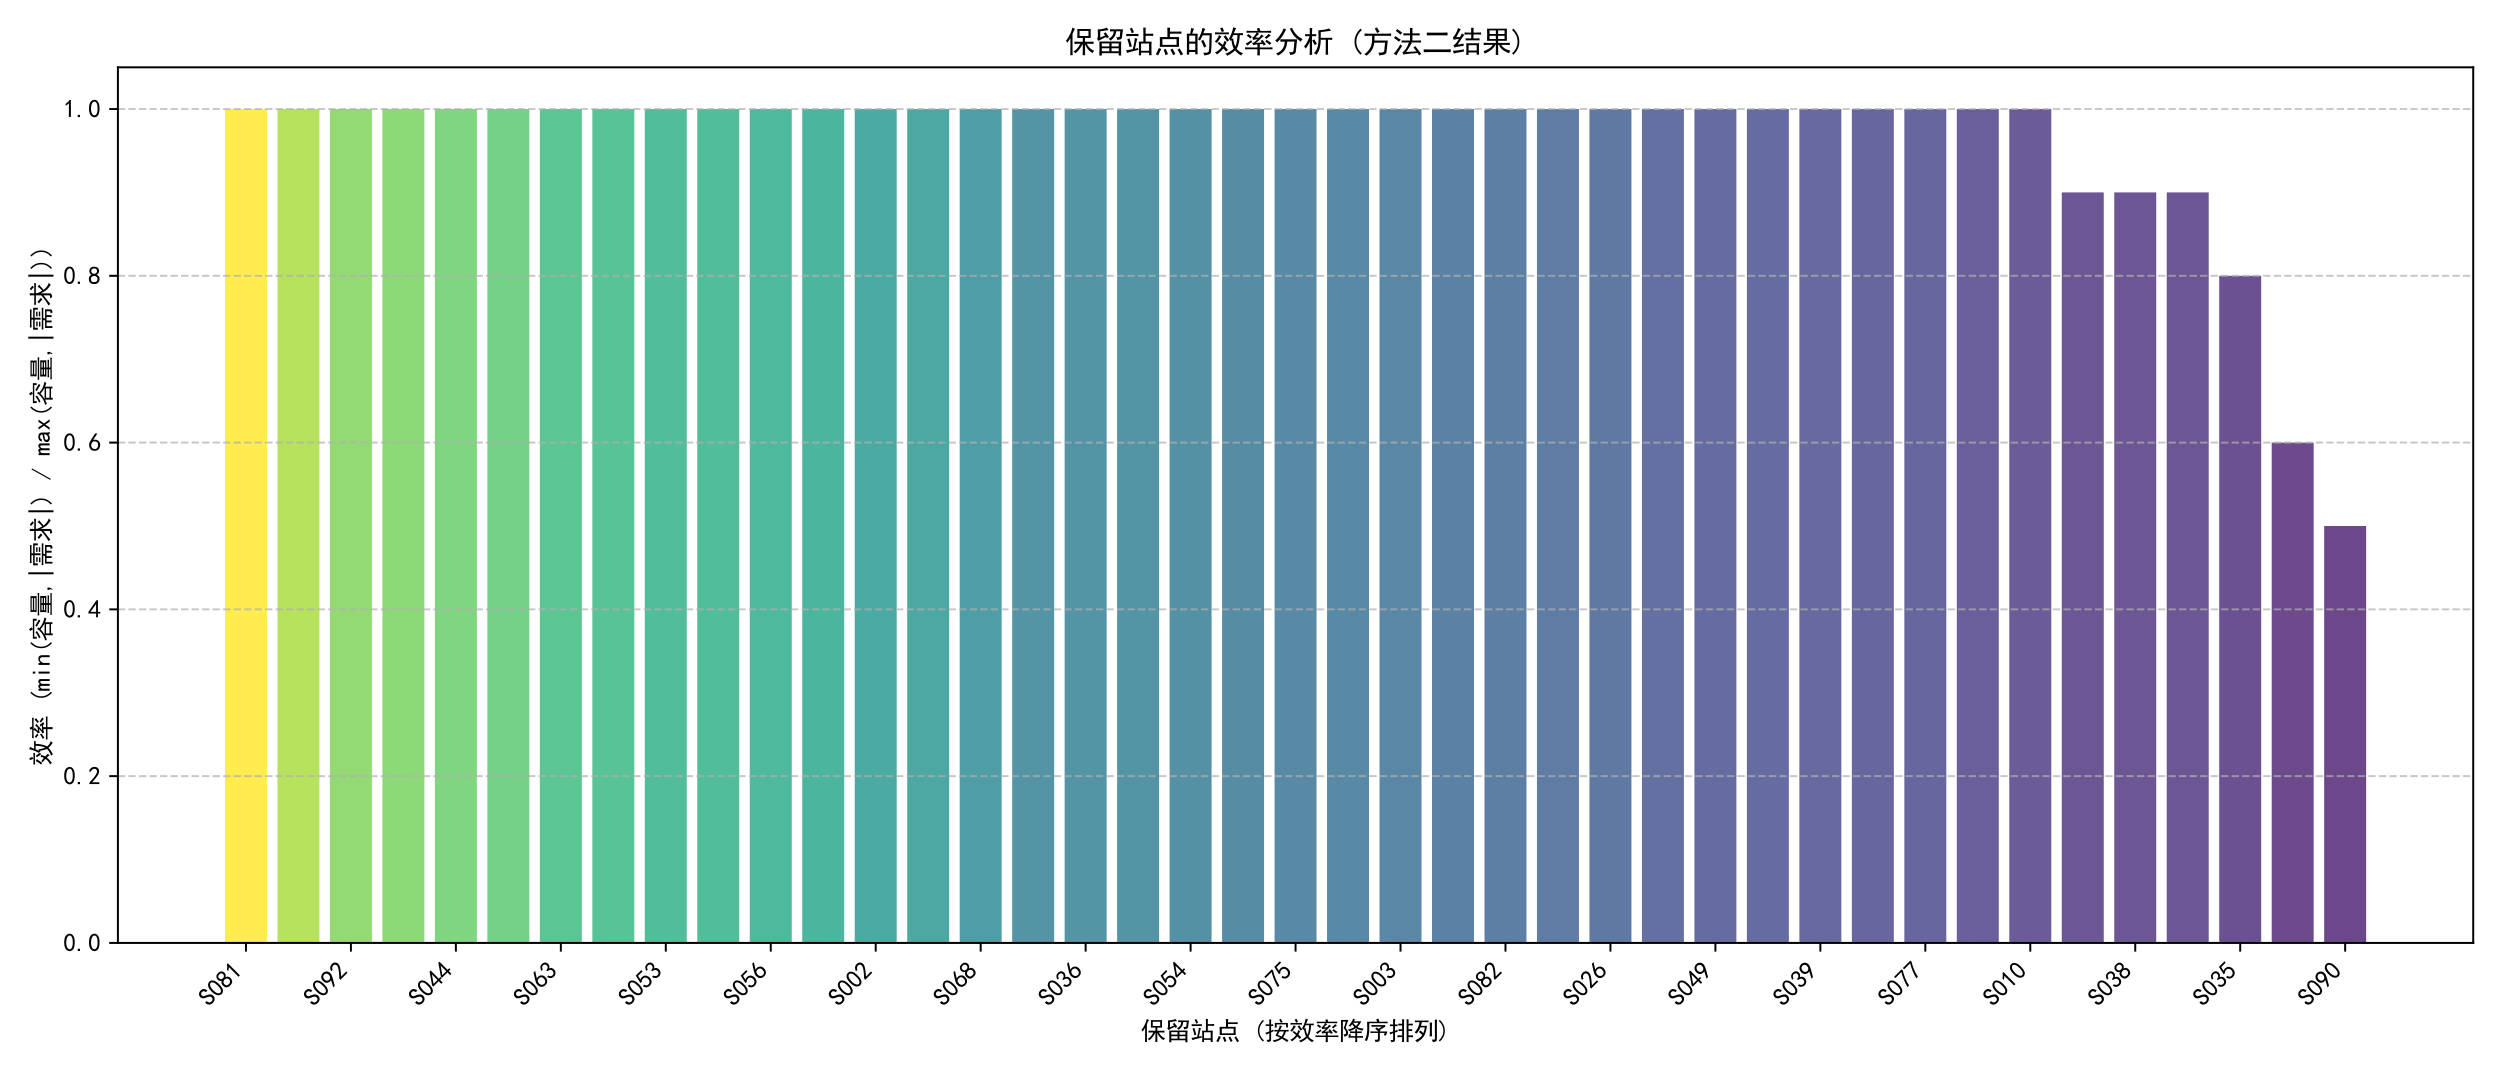 <?xml version="1.0" encoding="utf-8" standalone="no"?>
<!DOCTYPE svg PUBLIC "-//W3C//DTD SVG 1.1//EN"
  "http://www.w3.org/Graphics/SVG/1.1/DTD/svg11.dtd">
<svg xmlns:xlink="http://www.w3.org/1999/xlink" width="1008pt" height="432pt" viewBox="0 0 1008 432" xmlns="http://www.w3.org/2000/svg" version="1.1">
 <defs>
  <style type="text/css">*{stroke-linejoin: round; stroke-linecap: butt}</style>
 </defs>
 <g id="figure_1">
  <g id="patch_1">
   <path d="M 0 432 
L 1008 432 
L 1008 0 
L 0 0 
z
" style="fill: #ffffff"/>
  </g>
  <g id="axes_1">
   <g id="patch_2">
    <path d="M 47.54 380.186 
L 997.2 380.186 
L 997.2 27.15 
L 47.54 27.15 
z
" style="fill: #ffffff"/>
   </g>
   <g id="patch_3">
    <path d="M 90.706 380.186 
L 107.634 380.186 
L 107.634 43.961 
L 90.706 43.961 
z
" clip-path="url(#pf097b90bc0)" style="fill: #fde725; opacity: 0.8"/>
   </g>
   <g id="patch_4">
    <path d="M 111.866 380.186 
L 128.794 380.186 
L 128.794 43.961 
L 111.866 43.961 
z
" clip-path="url(#pf097b90bc0)" style="fill: #a5db36; opacity: 0.8"/>
   </g>
   <g id="patch_5">
    <path d="M 133.026 380.186 
L 149.954 380.186 
L 149.954 43.961 
L 133.026 43.961 
z
" clip-path="url(#pf097b90bc0)" style="fill: #7ad151; opacity: 0.8"/>
   </g>
   <g id="patch_6">
    <path d="M 154.186 380.186 
L 171.114 380.186 
L 171.114 43.961 
L 154.186 43.961 
z
" clip-path="url(#pf097b90bc0)" style="fill: #70cf57; opacity: 0.8"/>
   </g>
   <g id="patch_7">
    <path d="M 175.346 380.186 
L 192.274 380.186 
L 192.274 43.961 
L 175.346 43.961 
z
" clip-path="url(#pf097b90bc0)" style="fill: #60ca60; opacity: 0.8"/>
   </g>
   <g id="patch_8">
    <path d="M 196.506 380.186 
L 213.434 380.186 
L 213.434 43.961 
L 196.506 43.961 
z
" clip-path="url(#pf097b90bc0)" style="fill: #52c569; opacity: 0.8"/>
   </g>
   <g id="patch_9">
    <path d="M 217.666 380.186 
L 234.594 380.186 
L 234.594 43.961 
L 217.666 43.961 
z
" clip-path="url(#pf097b90bc0)" style="fill: #34b679; opacity: 0.8"/>
   </g>
   <g id="patch_10">
    <path d="M 238.826 380.186 
L 255.754 380.186 
L 255.754 43.961 
L 238.826 43.961 
z
" clip-path="url(#pf097b90bc0)" style="fill: #2fb47c; opacity: 0.8"/>
   </g>
   <g id="patch_11">
    <path d="M 259.986 380.186 
L 276.914 380.186 
L 276.914 43.961 
L 259.986 43.961 
z
" clip-path="url(#pf097b90bc0)" style="fill: #27ad81; opacity: 0.8"/>
   </g>
   <g id="patch_12">
    <path d="M 281.146 380.186 
L 298.074 380.186 
L 298.074 43.961 
L 281.146 43.961 
z
" clip-path="url(#pf097b90bc0)" style="fill: #27ad81; opacity: 0.8"/>
   </g>
   <g id="patch_13">
    <path d="M 302.306 380.186 
L 319.234 380.186 
L 319.234 43.961 
L 302.306 43.961 
z
" clip-path="url(#pf097b90bc0)" style="fill: #22a785; opacity: 0.8"/>
   </g>
   <g id="patch_14">
    <path d="M 323.466 380.186 
L 340.394 380.186 
L 340.394 43.961 
L 323.466 43.961 
z
" clip-path="url(#pf097b90bc0)" style="fill: #20a386; opacity: 0.8"/>
   </g>
   <g id="patch_15">
    <path d="M 344.626 380.186 
L 361.554 380.186 
L 361.554 43.961 
L 344.626 43.961 
z
" clip-path="url(#pf097b90bc0)" style="fill: #1f968b; opacity: 0.8"/>
   </g>
   <g id="patch_16">
    <path d="M 365.786 380.186 
L 382.714 380.186 
L 382.714 43.961 
L 365.786 43.961 
z
" clip-path="url(#pf097b90bc0)" style="fill: #21918c; opacity: 0.8"/>
   </g>
   <g id="patch_17">
    <path d="M 386.946 380.186 
L 403.874 380.186 
L 403.874 43.961 
L 386.946 43.961 
z
" clip-path="url(#pf097b90bc0)" style="fill: #24868e; opacity: 0.8"/>
   </g>
   <g id="patch_18">
    <path d="M 408.106 380.186 
L 425.034 380.186 
L 425.034 43.961 
L 408.106 43.961 
z
" clip-path="url(#pf097b90bc0)" style="fill: #29798e; opacity: 0.8"/>
   </g>
   <g id="patch_19">
    <path d="M 429.266 380.186 
L 446.194 380.186 
L 446.194 43.961 
L 429.266 43.961 
z
" clip-path="url(#pf097b90bc0)" style="fill: #29798e; opacity: 0.8"/>
   </g>
   <g id="patch_20">
    <path d="M 450.426 380.186 
L 467.354 380.186 
L 467.354 43.961 
L 450.426 43.961 
z
" clip-path="url(#pf097b90bc0)" style="fill: #29798e; opacity: 0.8"/>
   </g>
   <g id="patch_21">
    <path d="M 471.586 380.186 
L 488.514 380.186 
L 488.514 43.961 
L 471.586 43.961 
z
" clip-path="url(#pf097b90bc0)" style="fill: #2a768e; opacity: 0.8"/>
   </g>
   <g id="patch_22">
    <path d="M 492.746 380.186 
L 509.674 380.186 
L 509.674 43.961 
L 492.746 43.961 
z
" clip-path="url(#pf097b90bc0)" style="fill: #2d708e; opacity: 0.8"/>
   </g>
   <g id="patch_23">
    <path d="M 513.906 380.186 
L 530.834 380.186 
L 530.834 43.961 
L 513.906 43.961 
z
" clip-path="url(#pf097b90bc0)" style="fill: #2f6c8e; opacity: 0.8"/>
   </g>
   <g id="patch_24">
    <path d="M 535.066 380.186 
L 551.994 380.186 
L 551.994 43.961 
L 535.066 43.961 
z
" clip-path="url(#pf097b90bc0)" style="fill: #2f6c8e; opacity: 0.8"/>
   </g>
   <g id="patch_25">
    <path d="M 556.226 380.186 
L 573.154 380.186 
L 573.154 43.961 
L 556.226 43.961 
z
" clip-path="url(#pf097b90bc0)" style="fill: #30698e; opacity: 0.8"/>
   </g>
   <g id="patch_26">
    <path d="M 577.386 380.186 
L 594.314 380.186 
L 594.314 43.961 
L 577.386 43.961 
z
" clip-path="url(#pf097b90bc0)" style="fill: #33628d; opacity: 0.8"/>
   </g>
   <g id="patch_27">
    <path d="M 598.546 380.186 
L 615.474 380.186 
L 615.474 43.961 
L 598.546 43.961 
z
" clip-path="url(#pf097b90bc0)" style="fill: #355f8d; opacity: 0.8"/>
   </g>
   <g id="patch_28">
    <path d="M 619.706 380.186 
L 636.634 380.186 
L 636.634 43.961 
L 619.706 43.961 
z
" clip-path="url(#pf097b90bc0)" style="fill: #375b8d; opacity: 0.8"/>
   </g>
   <g id="patch_29">
    <path d="M 640.866 380.186 
L 657.794 380.186 
L 657.794 43.961 
L 640.866 43.961 
z
" clip-path="url(#pf097b90bc0)" style="fill: #38588c; opacity: 0.8"/>
   </g>
   <g id="patch_30">
    <path d="M 662.026 380.186 
L 678.954 380.186 
L 678.954 43.961 
L 662.026 43.961 
z
" clip-path="url(#pf097b90bc0)" style="fill: #3e4c8a; opacity: 0.8"/>
   </g>
   <g id="patch_31">
    <path d="M 683.186 380.186 
L 700.114 380.186 
L 700.114 43.961 
L 683.186 43.961 
z
" clip-path="url(#pf097b90bc0)" style="fill: #3f4889; opacity: 0.8"/>
   </g>
   <g id="patch_32">
    <path d="M 704.346 380.186 
L 721.274 380.186 
L 721.274 43.961 
L 704.346 43.961 
z
" clip-path="url(#pf097b90bc0)" style="fill: #3f4889; opacity: 0.8"/>
   </g>
   <g id="patch_33">
    <path d="M 725.506 380.186 
L 742.434 380.186 
L 742.434 43.961 
L 725.506 43.961 
z
" clip-path="url(#pf097b90bc0)" style="fill: #414487; opacity: 0.8"/>
   </g>
   <g id="patch_34">
    <path d="M 746.666 380.186 
L 763.594 380.186 
L 763.594 43.961 
L 746.666 43.961 
z
" clip-path="url(#pf097b90bc0)" style="fill: #424086; opacity: 0.8"/>
   </g>
   <g id="patch_35">
    <path d="M 767.826 380.186 
L 784.754 380.186 
L 784.754 43.961 
L 767.826 43.961 
z
" clip-path="url(#pf097b90bc0)" style="fill: #424086; opacity: 0.8"/>
   </g>
   <g id="patch_36">
    <path d="M 788.986 380.186 
L 805.914 380.186 
L 805.914 43.961 
L 788.986 43.961 
z
" clip-path="url(#pf097b90bc0)" style="fill: #453882; opacity: 0.8"/>
   </g>
   <g id="patch_37">
    <path d="M 810.146 380.186 
L 827.074 380.186 
L 827.074 43.961 
L 810.146 43.961 
z
" clip-path="url(#pf097b90bc0)" style="fill: #463480; opacity: 0.8"/>
   </g>
   <g id="patch_38">
    <path d="M 831.306 380.186 
L 848.234 380.186 
L 848.234 77.584 
L 831.306 77.584 
z
" clip-path="url(#pf097b90bc0)" style="fill: #472c7a; opacity: 0.8"/>
   </g>
   <g id="patch_39">
    <path d="M 852.466 380.186 
L 869.394 380.186 
L 869.394 77.584 
L 852.466 77.584 
z
" clip-path="url(#pf097b90bc0)" style="fill: #472c7a; opacity: 0.8"/>
   </g>
   <g id="patch_40">
    <path d="M 873.626 380.186 
L 890.554 380.186 
L 890.554 77.584 
L 873.626 77.584 
z
" clip-path="url(#pf097b90bc0)" style="fill: #472c7a; opacity: 0.8"/>
   </g>
   <g id="patch_41">
    <path d="M 894.786 380.186 
L 911.714 380.186 
L 911.714 111.206 
L 894.786 111.206 
z
" clip-path="url(#pf097b90bc0)" style="fill: #482677; opacity: 0.8"/>
   </g>
   <g id="patch_42">
    <path d="M 915.946 380.186 
L 932.874 380.186 
L 932.874 178.451 
L 915.946 178.451 
z
" clip-path="url(#pf097b90bc0)" style="fill: #481d6f; opacity: 0.8"/>
   </g>
   <g id="patch_43">
    <path d="M 937.106 380.186 
L 954.034 380.186 
L 954.034 212.074 
L 937.106 212.074 
z
" clip-path="url(#pf097b90bc0)" style="fill: #481a6c; opacity: 0.8"/>
   </g>
   <g id="matplotlib.axis_1">
    <g id="xtick_1">
     <g id="line2d_1">
      <defs>
       <path id="maadc71775e" d="M 0 0 
L 0 3.5 
" style="stroke: #000000; stroke-width: 0.8"/>
      </defs>
      <g>
       <use xlink:href="#maadc71775e" x="99.17" y="380.186" style="stroke: #000000; stroke-width: 0.8"/>
      </g>
     </g>
     <g id="text_1">
      <!-- S081 -->
      <g transform="translate(84.144 406.19) rotate(-45) scale(0.1 -0.1)">
       <defs>
        <path id="SimHei-53" d="M 2900 1325 
Q 2900 750 2537 412 
Q 2175 75 1550 75 
Q 925 75 575 425 
Q 225 775 225 1300 
L 225 1475 
L 800 1475 
L 800 1325 
Q 800 950 1025 750 
Q 1250 550 1550 550 
Q 1950 550 2137 762 
Q 2325 975 2325 1275 
Q 2325 1525 2100 1737 
Q 1875 1950 1450 2125 
Q 850 2350 587 2625 
Q 325 2900 325 3275 
Q 325 3800 687 4125 
Q 1050 4450 1550 4450 
Q 2200 4450 2487 4062 
Q 2775 3675 2775 3225 
L 2200 3225 
Q 2225 3500 2050 3725 
Q 1875 3950 1550 3950 
Q 1250 3950 1075 3787 
Q 900 3625 900 3350 
Q 900 3125 1037 2962 
Q 1175 2800 1750 2575 
Q 2300 2350 2600 2037 
Q 2900 1725 2900 1325 
z
" transform="scale(0.016)"/>
        <path id="SimHei-30" d="M 225 2537 
Q 250 3200 412 3587 
Q 575 3975 875 4225 
Q 1175 4475 1612 4475 
Q 2050 4475 2375 4112 
Q 2700 3750 2800 3200 
Q 2900 2650 2862 1937 
Q 2825 1225 2612 775 
Q 2400 325 1975 150 
Q 1550 -25 1125 187 
Q 700 400 525 750 
Q 350 1100 275 1487 
Q 200 1875 225 2537 
z
M 750 2687 
Q 675 2000 800 1462 
Q 925 925 1212 700 
Q 1500 475 1800 612 
Q 2100 750 2237 1162 
Q 2375 1575 2375 2062 
Q 2375 2550 2337 2950 
Q 2300 3350 2112 3675 
Q 1925 4000 1612 4012 
Q 1300 4025 1062 3700 
Q 825 3375 750 2687 
z
" transform="scale(0.016)"/>
        <path id="SimHei-38" d="M 175 1375 
Q 175 1675 325 1962 
Q 475 2250 825 2425 
Q 525 2600 425 2812 
Q 325 3025 312 3300 
Q 300 3575 387 3775 
Q 475 3975 650 4150 
Q 825 4325 1037 4387 
Q 1250 4450 1500 4450 
Q 1750 4450 1950 4400 
Q 2150 4350 2375 4187 
Q 2600 4025 2700 3725 
Q 2800 3425 2687 3025 
Q 2575 2625 2100 2400 
Q 2525 2275 2700 2012 
Q 2875 1750 2875 1375 
Q 2875 1000 2762 775 
Q 2650 550 2512 400 
Q 2375 250 2137 162 
Q 1900 75 1537 75 
Q 1175 75 912 162 
Q 650 250 475 425 
Q 300 600 237 837 
Q 175 1075 175 1375 
z
M 687 1400 
Q 675 1100 787 875 
Q 900 650 1200 587 
Q 1500 525 1825 600 
Q 2150 675 2275 950 
Q 2400 1225 2362 1500 
Q 2325 1775 2050 1962 
Q 1775 2150 1450 2125 
Q 1125 2100 912 1900 
Q 700 1700 687 1400 
z
M 775 3350 
Q 775 3100 950 2875 
Q 1125 2650 1500 2650 
Q 1875 2650 2062 2875 
Q 2250 3100 2237 3412 
Q 2225 3725 2012 3875 
Q 1800 4025 1437 4000 
Q 1075 3975 925 3787 
Q 775 3600 775 3350 
z
" transform="scale(0.016)"/>
        <path id="SimHei-31" d="M 1400 3600 
Q 1075 3275 575 2975 
L 575 3450 
Q 1200 3875 1600 4450 
L 1900 4450 
L 1900 150 
L 1400 150 
L 1400 3600 
z
" transform="scale(0.016)"/>
       </defs>
       <use xlink:href="#SimHei-53"/>
       <use xlink:href="#SimHei-30" transform="translate(50 0)"/>
       <use xlink:href="#SimHei-38" transform="translate(100 0)"/>
       <use xlink:href="#SimHei-31" transform="translate(150 0)"/>
      </g>
     </g>
    </g>
    <g id="xtick_2">
     <g id="line2d_2">
      <g>
       <use xlink:href="#maadc71775e" x="141.49" y="380.186" style="stroke: #000000; stroke-width: 0.8"/>
      </g>
     </g>
     <g id="text_2">
      <!-- S092 -->
      <g transform="translate(126.464 406.19) rotate(-45) scale(0.1 -0.1)">
       <defs>
        <path id="SimHei-39" d="M 800 75 
Q 1350 1000 1700 1750 
Q 1075 1650 662 1912 
Q 250 2175 162 2625 
Q 75 3075 175 3437 
Q 275 3800 487 4037 
Q 700 4275 1000 4375 
Q 1300 4475 1537 4475 
Q 1775 4475 2025 4375 
Q 2275 4275 2475 4075 
Q 2675 3875 2750 3662 
Q 2825 3450 2825 3112 
Q 2825 2775 2575 2250 
Q 2325 1725 1350 75 
L 800 75 
z
M 662 2875 
Q 700 2550 937 2337 
Q 1175 2125 1450 2150 
Q 1725 2175 1887 2300 
Q 2050 2425 2200 2725 
Q 2300 3100 2250 3362 
Q 2200 3625 1987 3800 
Q 1775 3975 1525 3975 
Q 1375 4000 1137 3900 
Q 900 3800 762 3500 
Q 625 3200 662 2875 
z
" transform="scale(0.016)"/>
        <path id="SimHei-32" d="M 300 250 
Q 325 625 650 925 
Q 975 1225 1475 1862 
Q 1975 2500 2125 2850 
Q 2275 3200 2237 3450 
Q 2200 3700 2000 3862 
Q 1800 4025 1537 4000 
Q 1275 3975 1037 3800 
Q 800 3625 675 3275 
L 200 3350 
Q 400 3925 712 4187 
Q 1025 4450 1450 4475 
Q 1700 4500 1900 4462 
Q 2100 4425 2312 4287 
Q 2525 4150 2662 3875 
Q 2800 3600 2762 3212 
Q 2725 2825 2375 2287 
Q 2025 1750 1025 600 
L 2825 600 
L 2825 150 
L 300 150 
L 300 250 
z
" transform="scale(0.016)"/>
       </defs>
       <use xlink:href="#SimHei-53"/>
       <use xlink:href="#SimHei-30" transform="translate(50 0)"/>
       <use xlink:href="#SimHei-39" transform="translate(100 0)"/>
       <use xlink:href="#SimHei-32" transform="translate(150 0)"/>
      </g>
     </g>
    </g>
    <g id="xtick_3">
     <g id="line2d_3">
      <g>
       <use xlink:href="#maadc71775e" x="183.81" y="380.186" style="stroke: #000000; stroke-width: 0.8"/>
      </g>
     </g>
     <g id="text_3">
      <!-- S044 -->
      <g transform="translate(168.784 406.19) rotate(-45) scale(0.1 -0.1)">
       <defs>
        <path id="SimHei-34" d="M 2000 1100 
L 75 1100 
L 75 1525 
L 2100 4450 
L 2475 4450 
L 2475 1525 
L 3075 1525 
L 3075 1100 
L 2475 1100 
L 2475 150 
L 2000 150 
L 2000 1100 
z
M 2000 1525 
L 2000 3500 
L 600 1525 
L 2000 1525 
z
" transform="scale(0.016)"/>
       </defs>
       <use xlink:href="#SimHei-53"/>
       <use xlink:href="#SimHei-30" transform="translate(50 0)"/>
       <use xlink:href="#SimHei-34" transform="translate(100 0)"/>
       <use xlink:href="#SimHei-34" transform="translate(150 0)"/>
      </g>
     </g>
    </g>
    <g id="xtick_4">
     <g id="line2d_4">
      <g>
       <use xlink:href="#maadc71775e" x="226.13" y="380.186" style="stroke: #000000; stroke-width: 0.8"/>
      </g>
     </g>
     <g id="text_4">
      <!-- S063 -->
      <g transform="translate(211.104 406.19) rotate(-45) scale(0.1 -0.1)">
       <defs>
        <path id="SimHei-36" d="M 250 1612 
Q 275 1975 387 2225 
Q 500 2475 725 2850 
L 1750 4450 
L 2325 4450 
L 1275 2800 
Q 1950 2975 2350 2750 
Q 2750 2525 2887 2237 
Q 3025 1950 3037 1612 
Q 3050 1275 2937 950 
Q 2825 625 2537 362 
Q 2250 100 1737 75 
Q 1225 50 862 262 
Q 500 475 362 862 
Q 225 1250 250 1612 
z
M 1025 787 
Q 1250 550 1625 525 
Q 2000 500 2250 775 
Q 2500 1050 2500 1575 
Q 2500 2100 2187 2300 
Q 1875 2500 1487 2450 
Q 1100 2400 925 2075 
Q 750 1750 775 1387 
Q 800 1025 1025 787 
z
" transform="scale(0.016)"/>
        <path id="SimHei-33" d="M 250 1225 
L 700 1300 
Q 800 975 1025 762 
Q 1250 550 1587 562 
Q 1925 575 2125 837 
Q 2325 1100 2300 1437 
Q 2275 1775 2037 1962 
Q 1800 2150 1275 2225 
L 1275 2550 
Q 1800 2600 2037 2825 
Q 2275 3050 2250 3412 
Q 2225 3775 1925 3937 
Q 1625 4100 1287 3975 
Q 950 3850 750 3275 
L 300 3350 
Q 450 3800 712 4100 
Q 975 4400 1425 4450 
Q 1875 4500 2212 4337 
Q 2550 4175 2687 3837 
Q 2825 3500 2725 3100 
Q 2625 2700 2150 2400 
Q 2500 2250 2687 1950 
Q 2875 1650 2812 1162 
Q 2750 675 2375 375 
Q 2000 75 1525 87 
Q 1050 100 700 387 
Q 350 675 250 1225 
z
" transform="scale(0.016)"/>
       </defs>
       <use xlink:href="#SimHei-53"/>
       <use xlink:href="#SimHei-30" transform="translate(50 0)"/>
       <use xlink:href="#SimHei-36" transform="translate(100 0)"/>
       <use xlink:href="#SimHei-33" transform="translate(150 0)"/>
      </g>
     </g>
    </g>
    <g id="xtick_5">
     <g id="line2d_5">
      <g>
       <use xlink:href="#maadc71775e" x="268.45" y="380.186" style="stroke: #000000; stroke-width: 0.8"/>
      </g>
     </g>
     <g id="text_5">
      <!-- S053 -->
      <g transform="translate(253.424 406.19) rotate(-45) scale(0.1 -0.1)">
       <defs>
        <path id="SimHei-35" d="M 550 1325 
Q 725 650 1150 575 
Q 1575 500 1837 662 
Q 2100 825 2212 1087 
Q 2325 1350 2312 1675 
Q 2300 2000 2137 2225 
Q 1975 2450 1725 2525 
Q 1475 2600 1162 2525 
Q 850 2450 650 2175 
L 225 2225 
Q 275 2375 700 4375 
L 2675 4375 
L 2675 3925 
L 1075 3925 
Q 950 3250 825 2850 
Q 1200 3025 1525 3012 
Q 1850 3000 2150 2862 
Q 2450 2725 2587 2487 
Q 2725 2250 2787 2012 
Q 2850 1775 2837 1500 
Q 2825 1225 2725 937 
Q 2625 650 2425 462 
Q 2225 275 1937 162 
Q 1650 50 1275 75 
Q 900 100 562 350 
Q 225 600 100 1200 
L 550 1325 
z
" transform="scale(0.016)"/>
       </defs>
       <use xlink:href="#SimHei-53"/>
       <use xlink:href="#SimHei-30" transform="translate(50 0)"/>
       <use xlink:href="#SimHei-35" transform="translate(100 0)"/>
       <use xlink:href="#SimHei-33" transform="translate(150 0)"/>
      </g>
     </g>
    </g>
    <g id="xtick_6">
     <g id="line2d_6">
      <g>
       <use xlink:href="#maadc71775e" x="310.77" y="380.186" style="stroke: #000000; stroke-width: 0.8"/>
      </g>
     </g>
     <g id="text_6">
      <!-- S056 -->
      <g transform="translate(295.744 406.19) rotate(-45) scale(0.1 -0.1)">
       <use xlink:href="#SimHei-53"/>
       <use xlink:href="#SimHei-30" transform="translate(50 0)"/>
       <use xlink:href="#SimHei-35" transform="translate(100 0)"/>
       <use xlink:href="#SimHei-36" transform="translate(150 0)"/>
      </g>
     </g>
    </g>
    <g id="xtick_7">
     <g id="line2d_7">
      <g>
       <use xlink:href="#maadc71775e" x="353.09" y="380.186" style="stroke: #000000; stroke-width: 0.8"/>
      </g>
     </g>
     <g id="text_7">
      <!-- S002 -->
      <g transform="translate(338.064 406.19) rotate(-45) scale(0.1 -0.1)">
       <use xlink:href="#SimHei-53"/>
       <use xlink:href="#SimHei-30" transform="translate(50 0)"/>
       <use xlink:href="#SimHei-30" transform="translate(100 0)"/>
       <use xlink:href="#SimHei-32" transform="translate(150 0)"/>
      </g>
     </g>
    </g>
    <g id="xtick_8">
     <g id="line2d_8">
      <g>
       <use xlink:href="#maadc71775e" x="395.41" y="380.186" style="stroke: #000000; stroke-width: 0.8"/>
      </g>
     </g>
     <g id="text_8">
      <!-- S068 -->
      <g transform="translate(380.384 406.19) rotate(-45) scale(0.1 -0.1)">
       <use xlink:href="#SimHei-53"/>
       <use xlink:href="#SimHei-30" transform="translate(50 0)"/>
       <use xlink:href="#SimHei-36" transform="translate(100 0)"/>
       <use xlink:href="#SimHei-38" transform="translate(150 0)"/>
      </g>
     </g>
    </g>
    <g id="xtick_9">
     <g id="line2d_9">
      <g>
       <use xlink:href="#maadc71775e" x="437.73" y="380.186" style="stroke: #000000; stroke-width: 0.8"/>
      </g>
     </g>
     <g id="text_9">
      <!-- S036 -->
      <g transform="translate(422.704 406.19) rotate(-45) scale(0.1 -0.1)">
       <use xlink:href="#SimHei-53"/>
       <use xlink:href="#SimHei-30" transform="translate(50 0)"/>
       <use xlink:href="#SimHei-33" transform="translate(100 0)"/>
       <use xlink:href="#SimHei-36" transform="translate(150 0)"/>
      </g>
     </g>
    </g>
    <g id="xtick_10">
     <g id="line2d_10">
      <g>
       <use xlink:href="#maadc71775e" x="480.05" y="380.186" style="stroke: #000000; stroke-width: 0.8"/>
      </g>
     </g>
     <g id="text_10">
      <!-- S054 -->
      <g transform="translate(465.024 406.19) rotate(-45) scale(0.1 -0.1)">
       <use xlink:href="#SimHei-53"/>
       <use xlink:href="#SimHei-30" transform="translate(50 0)"/>
       <use xlink:href="#SimHei-35" transform="translate(100 0)"/>
       <use xlink:href="#SimHei-34" transform="translate(150 0)"/>
      </g>
     </g>
    </g>
    <g id="xtick_11">
     <g id="line2d_11">
      <g>
       <use xlink:href="#maadc71775e" x="522.37" y="380.186" style="stroke: #000000; stroke-width: 0.8"/>
      </g>
     </g>
     <g id="text_11">
      <!-- S075 -->
      <g transform="translate(507.344 406.19) rotate(-45) scale(0.1 -0.1)">
       <defs>
        <path id="SimHei-37" d="M 850 150 
Q 1300 2050 2425 3925 
L 275 3925 
L 275 4375 
L 2950 4375 
L 2950 3950 
Q 1775 2050 1400 150 
L 850 150 
z
" transform="scale(0.016)"/>
       </defs>
       <use xlink:href="#SimHei-53"/>
       <use xlink:href="#SimHei-30" transform="translate(50 0)"/>
       <use xlink:href="#SimHei-37" transform="translate(100 0)"/>
       <use xlink:href="#SimHei-35" transform="translate(150 0)"/>
      </g>
     </g>
    </g>
    <g id="xtick_12">
     <g id="line2d_12">
      <g>
       <use xlink:href="#maadc71775e" x="564.69" y="380.186" style="stroke: #000000; stroke-width: 0.8"/>
      </g>
     </g>
     <g id="text_12">
      <!-- S003 -->
      <g transform="translate(549.664 406.19) rotate(-45) scale(0.1 -0.1)">
       <use xlink:href="#SimHei-53"/>
       <use xlink:href="#SimHei-30" transform="translate(50 0)"/>
       <use xlink:href="#SimHei-30" transform="translate(100 0)"/>
       <use xlink:href="#SimHei-33" transform="translate(150 0)"/>
      </g>
     </g>
    </g>
    <g id="xtick_13">
     <g id="line2d_13">
      <g>
       <use xlink:href="#maadc71775e" x="607.01" y="380.186" style="stroke: #000000; stroke-width: 0.8"/>
      </g>
     </g>
     <g id="text_13">
      <!-- S082 -->
      <g transform="translate(591.984 406.19) rotate(-45) scale(0.1 -0.1)">
       <use xlink:href="#SimHei-53"/>
       <use xlink:href="#SimHei-30" transform="translate(50 0)"/>
       <use xlink:href="#SimHei-38" transform="translate(100 0)"/>
       <use xlink:href="#SimHei-32" transform="translate(150 0)"/>
      </g>
     </g>
    </g>
    <g id="xtick_14">
     <g id="line2d_14">
      <g>
       <use xlink:href="#maadc71775e" x="649.33" y="380.186" style="stroke: #000000; stroke-width: 0.8"/>
      </g>
     </g>
     <g id="text_14">
      <!-- S026 -->
      <g transform="translate(634.304 406.19) rotate(-45) scale(0.1 -0.1)">
       <use xlink:href="#SimHei-53"/>
       <use xlink:href="#SimHei-30" transform="translate(50 0)"/>
       <use xlink:href="#SimHei-32" transform="translate(100 0)"/>
       <use xlink:href="#SimHei-36" transform="translate(150 0)"/>
      </g>
     </g>
    </g>
    <g id="xtick_15">
     <g id="line2d_15">
      <g>
       <use xlink:href="#maadc71775e" x="691.65" y="380.186" style="stroke: #000000; stroke-width: 0.8"/>
      </g>
     </g>
     <g id="text_15">
      <!-- S049 -->
      <g transform="translate(676.624 406.19) rotate(-45) scale(0.1 -0.1)">
       <use xlink:href="#SimHei-53"/>
       <use xlink:href="#SimHei-30" transform="translate(50 0)"/>
       <use xlink:href="#SimHei-34" transform="translate(100 0)"/>
       <use xlink:href="#SimHei-39" transform="translate(150 0)"/>
      </g>
     </g>
    </g>
    <g id="xtick_16">
     <g id="line2d_16">
      <g>
       <use xlink:href="#maadc71775e" x="733.97" y="380.186" style="stroke: #000000; stroke-width: 0.8"/>
      </g>
     </g>
     <g id="text_16">
      <!-- S039 -->
      <g transform="translate(718.944 406.19) rotate(-45) scale(0.1 -0.1)">
       <use xlink:href="#SimHei-53"/>
       <use xlink:href="#SimHei-30" transform="translate(50 0)"/>
       <use xlink:href="#SimHei-33" transform="translate(100 0)"/>
       <use xlink:href="#SimHei-39" transform="translate(150 0)"/>
      </g>
     </g>
    </g>
    <g id="xtick_17">
     <g id="line2d_17">
      <g>
       <use xlink:href="#maadc71775e" x="776.29" y="380.186" style="stroke: #000000; stroke-width: 0.8"/>
      </g>
     </g>
     <g id="text_17">
      <!-- S077 -->
      <g transform="translate(761.264 406.19) rotate(-45) scale(0.1 -0.1)">
       <use xlink:href="#SimHei-53"/>
       <use xlink:href="#SimHei-30" transform="translate(50 0)"/>
       <use xlink:href="#SimHei-37" transform="translate(100 0)"/>
       <use xlink:href="#SimHei-37" transform="translate(150 0)"/>
      </g>
     </g>
    </g>
    <g id="xtick_18">
     <g id="line2d_18">
      <g>
       <use xlink:href="#maadc71775e" x="818.61" y="380.186" style="stroke: #000000; stroke-width: 0.8"/>
      </g>
     </g>
     <g id="text_18">
      <!-- S010 -->
      <g transform="translate(803.584 406.19) rotate(-45) scale(0.1 -0.1)">
       <use xlink:href="#SimHei-53"/>
       <use xlink:href="#SimHei-30" transform="translate(50 0)"/>
       <use xlink:href="#SimHei-31" transform="translate(100 0)"/>
       <use xlink:href="#SimHei-30" transform="translate(150 0)"/>
      </g>
     </g>
    </g>
    <g id="xtick_19">
     <g id="line2d_19">
      <g>
       <use xlink:href="#maadc71775e" x="860.93" y="380.186" style="stroke: #000000; stroke-width: 0.8"/>
      </g>
     </g>
     <g id="text_19">
      <!-- S038 -->
      <g transform="translate(845.904 406.19) rotate(-45) scale(0.1 -0.1)">
       <use xlink:href="#SimHei-53"/>
       <use xlink:href="#SimHei-30" transform="translate(50 0)"/>
       <use xlink:href="#SimHei-33" transform="translate(100 0)"/>
       <use xlink:href="#SimHei-38" transform="translate(150 0)"/>
      </g>
     </g>
    </g>
    <g id="xtick_20">
     <g id="line2d_20">
      <g>
       <use xlink:href="#maadc71775e" x="903.25" y="380.186" style="stroke: #000000; stroke-width: 0.8"/>
      </g>
     </g>
     <g id="text_20">
      <!-- S035 -->
      <g transform="translate(888.224 406.19) rotate(-45) scale(0.1 -0.1)">
       <use xlink:href="#SimHei-53"/>
       <use xlink:href="#SimHei-30" transform="translate(50 0)"/>
       <use xlink:href="#SimHei-33" transform="translate(100 0)"/>
       <use xlink:href="#SimHei-35" transform="translate(150 0)"/>
      </g>
     </g>
    </g>
    <g id="xtick_21">
     <g id="line2d_21">
      <g>
       <use xlink:href="#maadc71775e" x="945.57" y="380.186" style="stroke: #000000; stroke-width: 0.8"/>
      </g>
     </g>
     <g id="text_21">
      <!-- S090 -->
      <g transform="translate(930.544 406.19) rotate(-45) scale(0.1 -0.1)">
       <use xlink:href="#SimHei-53"/>
       <use xlink:href="#SimHei-30" transform="translate(50 0)"/>
       <use xlink:href="#SimHei-39" transform="translate(100 0)"/>
       <use xlink:href="#SimHei-30" transform="translate(150 0)"/>
      </g>
     </g>
    </g>
    <g id="text_22">
     <!-- 保留站点 (按效率降序排列) -->
     <g transform="translate(459.87 419.199) scale(0.1 -0.1)">
      <defs>
       <path id="SimHei-4fdd" d="M 5425 4925 
Q 5400 4550 5400 3950 
Q 5400 3375 5425 3050 
L 4225 3050 
L 4225 2250 
L 4975 2250 
Q 5650 2250 6025 2275 
L 6025 1800 
Q 5600 1825 5025 1825 
L 4600 1825 
Q 4825 1325 5225 937 
Q 5625 550 6175 350 
Q 5975 175 5800 -125 
Q 5200 200 4812 700 
Q 4425 1200 4225 1700 
L 4225 325 
Q 4225 -250 4250 -575 
L 3725 -575 
Q 3750 -225 3750 275 
L 3750 1800 
Q 3150 600 2225 -175 
Q 2075 50 1775 175 
Q 2650 650 3225 1825 
L 2875 1825 
Q 2350 1825 2000 1800 
L 2000 2275 
Q 2350 2250 2825 2250 
L 3750 2250 
L 3750 3050 
L 2600 3050 
Q 2625 3400 2625 4000 
Q 2625 4625 2600 4925 
L 5425 4925 
z
M 2125 4975 
Q 2000 4800 1850 4475 
Q 1700 4150 1600 3875 
L 1600 650 
Q 1600 -150 1625 -575 
L 1125 -575 
Q 1150 -175 1150 625 
L 1150 3000 
Q 800 2400 525 2050 
Q 400 2275 200 2425 
Q 725 3050 1087 3837 
Q 1450 4625 1575 5225 
Q 1775 5075 2125 4975 
z
M 4950 3450 
L 4950 4525 
L 3075 4525 
L 3075 3450 
L 4950 3450 
z
" transform="scale(0.016)"/>
       <path id="SimHei-7559" d="M 5575 2300 
Q 5550 1900 5550 1275 
L 5550 375 
Q 5550 -50 5575 -650 
L 5050 -650 
L 5050 -150 
L 1500 -150 
L 1500 -650 
L 975 -650 
Q 1000 100 1000 450 
L 1000 1275 
Q 1000 1925 975 2300 
L 5575 2300 
z
M 3350 2475 
Q 3250 2650 2900 2850 
Q 3325 3050 3625 3400 
Q 3925 3750 4025 4450 
Q 3675 4450 3225 4400 
L 3225 4875 
Q 3675 4850 4050 4850 
L 5950 4850 
Q 5875 4425 5825 3912 
Q 5775 3400 5725 3125 
Q 5675 2850 5462 2775 
Q 5250 2700 4775 2600 
Q 4675 2950 4525 3200 
Q 4900 3200 5075 3225 
Q 5250 3250 5287 3400 
Q 5325 3550 5375 4450 
L 4525 4450 
Q 4425 3675 4112 3250 
Q 3800 2825 3350 2475 
z
M 2200 3575 
Q 2050 3800 1875 3975 
Q 2125 4100 2275 4250 
Q 2650 3750 3000 3250 
Q 2800 3100 2575 2950 
Q 2500 3100 2400 3250 
Q 2000 3075 1587 2862 
Q 1175 2650 800 2425 
Q 675 2650 500 2850 
Q 675 3000 675 3425 
L 675 4125 
Q 675 4550 650 4850 
Q 1075 4850 1575 4925 
Q 2075 5000 2550 5225 
Q 2650 4975 2950 4700 
Q 2775 4700 2287 4600 
Q 1800 4500 1175 4450 
L 1175 3125 
Q 1600 3300 2200 3575 
z
M 3075 250 
L 3075 875 
L 1500 875 
L 1500 250 
L 3075 250 
z
M 3075 1275 
L 3075 1900 
L 1500 1900 
L 1500 1275 
L 3075 1275 
z
M 5050 1275 
L 5050 1900 
L 3550 1900 
L 3550 1275 
L 5050 1275 
z
M 5050 250 
L 5050 875 
L 3550 875 
L 3550 250 
L 5050 250 
z
" transform="scale(0.016)"/>
       <path id="SimHei-7ad9" d="M 4450 3925 
L 5175 3925 
Q 5575 3925 6050 3950 
L 6050 3475 
Q 5575 3500 5175 3500 
L 4450 3500 
L 4450 2275 
L 5700 2275 
Q 5675 1900 5675 1575 
L 5675 350 
Q 5675 -100 5700 -575 
L 5175 -575 
L 5175 -50 
L 3500 -50 
L 3500 -600 
L 3025 -600 
Q 3025 -150 3050 200 
L 3050 1525 
Q 3025 1850 3025 2275 
L 3975 2275 
L 3975 4550 
Q 3975 4775 3950 5225 
L 4475 5225 
Q 4450 4750 4450 4600 
L 4450 3925 
z
M 5175 350 
L 5175 1875 
L 3500 1875 
L 3500 350 
L 5175 350 
z
M 2725 2875 
Q 2575 2500 2450 1912 
Q 2325 1325 2200 775 
Q 2675 875 2875 925 
Q 2875 725 2925 525 
Q 2150 350 1587 212 
Q 1025 75 550 -100 
Q 500 150 325 450 
Q 1400 600 1750 700 
Q 1850 1025 1987 1662 
Q 2125 2300 2175 3025 
Q 2450 2925 2725 2875 
z
M 1900 3875 
Q 2250 3875 2950 3900 
L 2950 3425 
Q 2250 3450 1900 3450 
L 1400 3450 
Q 1000 3450 375 3425 
L 375 3900 
Q 1000 3875 1400 3875 
L 1900 3875 
z
M 1075 2950 
Q 1475 1650 1550 1250 
Q 1300 1175 1075 1125 
Q 975 1725 600 2800 
Q 800 2875 1075 2950 
z
M 1525 4050 
Q 1425 4475 1125 5000 
Q 1325 5075 1550 5200 
Q 1775 4875 2000 4225 
Q 1800 4125 1525 4050 
z
" transform="scale(0.016)"/>
       <path id="SimHei-70b9" d="M 3325 5200 
Q 3300 4925 3300 4375 
L 4900 4375 
Q 5275 4375 5725 4400 
L 5725 3925 
Q 5300 3950 4900 3950 
L 3300 3950 
L 3300 3225 
L 5225 3225 
Q 5200 2700 5200 2150 
Q 5200 1625 5225 1175 
L 1175 1175 
Q 1200 1625 1200 2175 
Q 1200 2725 1175 3225 
L 2775 3225 
L 2775 4500 
Q 2775 4900 2750 5200 
L 3325 5200 
z
M 4700 1600 
L 4700 2800 
L 1725 2800 
L 1725 1600 
L 4700 1600 
z
M 1500 750 
Q 1025 -250 825 -625 
Q 625 -475 325 -375 
Q 650 50 950 925 
Q 1200 800 1500 750 
z
M 5325 850 
Q 5775 150 6075 -350 
Q 5925 -425 5575 -625 
Q 5375 -150 4900 575 
Q 5150 700 5325 850 
z
M 3975 -575 
Q 3775 -100 3400 575 
Q 3575 675 3825 825 
Q 4350 -75 4450 -325 
Q 4200 -450 3975 -575 
z
M 2375 -575 
Q 2350 -300 1975 550 
Q 2200 625 2425 775 
Q 2800 -75 2900 -350 
Q 2625 -450 2375 -575 
z
" transform="scale(0.016)"/>
       <path id="SimHei-20" transform="scale(0.016)"/>
       <path id="SimHei-28" d="M 2975 -200 
L 2700 -475 
Q 2075 125 1762 775 
Q 1450 1425 1450 2250 
Q 1450 3075 1762 3725 
Q 2075 4375 2700 5000 
L 2975 4725 
Q 2400 4175 2112 3587 
Q 1825 3000 1825 2250 
Q 1825 1500 2112 912 
Q 2400 325 2975 -200 
z
" transform="scale(0.016)"/>
       <path id="SimHei-6309" d="M 4400 3375 
Q 4275 3175 4200 3012 
Q 4125 2850 3925 2450 
L 5400 2450 
Q 5800 2450 6075 2475 
L 6075 2050 
Q 5725 2075 5400 2075 
Q 5300 1800 5150 1437 
Q 5000 1075 4675 600 
Q 5300 275 6025 -150 
Q 5850 -325 5675 -600 
Q 5050 -125 4350 275 
Q 4125 75 3662 -162 
Q 3200 -400 2375 -625 
Q 2275 -375 2075 -150 
Q 2625 -100 3187 112 
Q 3750 325 3925 500 
Q 3375 800 2725 1075 
Q 3050 1550 3300 2075 
Q 2800 2075 2475 2050 
L 2475 2475 
Q 2825 2450 3125 2450 
L 3450 2450 
Q 3625 2800 3850 3575 
Q 4100 3450 4400 3375 
z
M 1200 4475 
Q 1200 4850 1175 5100 
L 1675 5100 
Q 1650 4850 1650 4500 
L 1650 3850 
Q 1925 3850 2175 3875 
L 2175 3450 
Q 1900 3475 1650 3475 
L 1650 2250 
Q 1975 2400 2200 2550 
Q 2250 2325 2325 2150 
Q 2075 2050 1650 1825 
L 1650 75 
Q 1675 -275 1500 -400 
Q 1325 -525 750 -600 
Q 725 -325 525 -50 
Q 975 -75 1087 -25 
Q 1200 25 1200 275 
L 1200 1650 
Q 750 1450 450 1275 
Q 325 1625 200 1750 
Q 525 1800 1200 2100 
L 1200 3475 
Q 675 3475 300 3450 
L 300 3875 
Q 625 3850 1200 3850 
L 1200 4475 
z
M 5900 4225 
Q 5875 3850 5875 3575 
Q 5875 3325 5900 3075 
L 5425 3075 
L 5425 3850 
L 3050 3850 
L 3050 3050 
L 2575 3050 
Q 2600 3325 2600 3600 
Q 2600 3900 2575 4225 
L 5900 4225 
z
M 3325 1225 
Q 3825 1000 4275 800 
Q 4625 1225 4900 2075 
L 3800 2075 
Q 3600 1725 3325 1225 
z
M 4075 5275 
Q 4350 4875 4550 4475 
Q 4300 4375 4100 4250 
Q 3925 4675 3675 5000 
Q 3850 5125 4075 5275 
z
" transform="scale(0.016)"/>
       <path id="SimHei-6548" d="M 3500 2400 
Q 3400 2675 3200 2900 
Q 3500 3350 3750 4025 
Q 4000 4700 4100 5300 
Q 4400 5150 4750 5075 
Q 4625 4950 4500 4687 
Q 4375 4425 4225 4025 
Q 5800 4025 6150 4050 
L 6150 3625 
Q 5850 3650 5475 3650 
Q 5450 2925 5300 2137 
Q 5150 1350 4825 800 
Q 4900 575 5312 275 
Q 5725 -25 6175 -175 
Q 5875 -350 5775 -650 
Q 5350 -425 5050 -162 
Q 4750 100 4500 425 
Q 4175 125 3837 -112 
Q 3500 -350 2850 -700 
Q 2725 -425 2425 -250 
Q 2750 -200 3325 137 
Q 3900 475 4200 800 
Q 4000 1225 3887 1675 
Q 3775 2125 3675 2700 
L 3500 2400 
z
M 1100 2225 
Q 1525 1875 1925 1575 
Q 2125 1900 2200 2400 
Q 2450 2275 2700 2200 
Q 2475 1625 2300 1250 
L 3000 550 
Q 2775 375 2575 175 
Q 2400 450 2025 825 
Q 1825 600 1550 312 
Q 1275 25 700 -425 
Q 500 -175 250 -25 
Q 575 125 950 400 
Q 1325 675 1675 1175 
Q 1325 1475 850 1875 
L 1100 2225 
z
M 4075 2950 
Q 4100 2700 4212 2187 
Q 4325 1675 4525 1225 
Q 4775 1700 4887 2475 
Q 5000 3250 4975 3650 
L 4100 3650 
Q 3900 3125 3725 2850 
Q 3900 2850 4075 2950 
z
M 2500 4200 
Q 2875 4200 3175 4225 
L 3175 3800 
Q 2875 3825 2525 3825 
L 1000 3825 
Q 600 3825 275 3800 
L 275 4225 
Q 600 4200 1000 4200 
L 2500 4200 
z
M 1125 3650 
Q 1400 3500 1625 3325 
Q 1525 3250 1300 2900 
Q 1050 2525 675 2000 
Q 450 2150 225 2275 
Q 550 2575 787 2975 
Q 1025 3375 1125 3650 
z
M 2475 3625 
Q 2625 3400 2850 3100 
Q 3075 2800 3250 2575 
Q 3025 2450 2825 2275 
Q 2325 3000 2075 3325 
Q 2275 3425 2475 3625 
z
M 1825 5250 
Q 2025 4875 2175 4475 
Q 1950 4375 1700 4275 
Q 1550 4650 1350 5075 
Q 1575 5150 1825 5250 
z
" transform="scale(0.016)"/>
       <path id="SimHei-7387" d="M 3325 5150 
Q 3425 4900 3550 4525 
L 4800 4525 
Q 5250 4525 5800 4550 
L 5800 4125 
Q 5250 4175 4775 4175 
L 2800 4175 
Q 2975 4050 3300 3900 
Q 3075 3750 2875 3537 
Q 2675 3325 2475 3125 
L 3275 3125 
Q 3575 3425 3775 3775 
Q 4000 3600 4275 3425 
Q 3950 3250 3600 2875 
Q 3250 2500 2625 2000 
L 3850 2100 
Q 3725 2250 3600 2425 
Q 3750 2475 4000 2650 
Q 4250 2350 4700 1700 
Q 4475 1625 4225 1450 
Q 4175 1600 4025 1775 
Q 3700 1750 3425 1750 
L 3425 1050 
L 5150 1050 
Q 5675 1050 6100 1075 
L 6100 650 
Q 5700 675 5125 675 
L 3425 675 
L 3425 175 
Q 3425 -300 3450 -625 
L 2900 -625 
Q 2925 -300 2925 175 
L 2925 675 
L 1325 675 
Q 825 675 325 650 
L 325 1075 
Q 825 1050 1350 1050 
L 2925 1050 
L 2925 1700 
Q 2700 1675 2475 1637 
Q 2250 1600 2025 1525 
Q 1950 1775 1850 2000 
Q 2075 2025 2325 2200 
Q 2575 2375 2975 2800 
Q 2300 2725 2025 2625 
Q 1975 2875 1850 3175 
Q 2075 3175 2325 3487 
Q 2575 3800 2750 4175 
L 1700 4175 
Q 1150 4175 650 4125 
L 650 4550 
Q 1150 4525 1550 4525 
L 2975 4525 
Q 2900 4825 2800 5025 
Q 3025 5075 3325 5150 
z
M 1625 2575 
Q 1725 2400 1825 2200 
Q 1575 2050 1325 1862 
Q 1075 1675 800 1425 
Q 625 1675 475 1875 
Q 800 2025 1100 2212 
Q 1400 2400 1625 2575 
z
M 4850 2650 
Q 5125 2475 5337 2337 
Q 5550 2200 5875 1950 
Q 5675 1800 5500 1600 
Q 5300 1775 5062 1975 
Q 4825 2175 4575 2325 
Q 4725 2475 4850 2650 
z
M 5725 3525 
Q 5550 3450 5300 3262 
Q 5050 3075 4800 2825 
Q 4625 3050 4475 3175 
Q 4700 3325 4875 3487 
Q 5050 3650 5300 3925 
Q 5525 3700 5725 3525 
z
M 1050 3850 
Q 1425 3600 1775 3275 
Q 1575 3100 1425 2925 
Q 1075 3300 675 3525 
Q 875 3700 1050 3850 
z
" transform="scale(0.016)"/>
       <path id="SimHei-964d" d="M 4075 5050 
Q 3850 4800 3775 4625 
L 5650 4625 
Q 5425 4175 5187 3837 
Q 4950 3500 4650 3200 
Q 4900 3025 5275 2925 
Q 5650 2825 6200 2800 
Q 6025 2525 5975 2300 
Q 5375 2400 4950 2562 
Q 4525 2725 4275 2900 
Q 3950 2700 3550 2500 
Q 3150 2300 2525 2125 
Q 2450 2350 2250 2550 
Q 2775 2650 3212 2825 
Q 3650 3000 3875 3200 
Q 3550 3525 3325 3875 
Q 3000 3450 2825 3275 
Q 2650 3450 2450 3550 
Q 2775 3850 3075 4325 
Q 3375 4800 3575 5300 
Q 3950 5100 4075 5050 
z
M 2350 4975 
Q 2225 4650 2025 4062 
Q 1825 3475 1675 2975 
Q 2075 2450 2200 2175 
Q 2325 1900 2287 1550 
Q 2250 1200 2012 1012 
Q 1775 825 1350 775 
Q 1300 1025 1150 1325 
Q 1650 1300 1737 1512 
Q 1825 1725 1787 1962 
Q 1750 2200 1200 2925 
L 1450 3600 
Q 1600 4025 1725 4550 
L 975 4550 
L 975 -600 
L 500 -600 
Q 525 325 525 875 
L 525 3750 
Q 525 4325 500 4975 
L 2350 4975 
z
M 5100 2075 
Q 5275 2075 5725 2100 
L 5725 1650 
Q 5450 1675 5150 1675 
L 4575 1675 
L 4575 900 
L 5200 900 
Q 5675 900 6050 925 
L 6050 475 
Q 5700 500 5225 500 
L 4575 500 
L 4575 125 
Q 4575 -250 4600 -600 
L 4100 -600 
Q 4125 -225 4125 100 
L 4125 500 
L 2375 500 
Q 2500 1100 2500 1400 
L 3025 1325 
Q 2925 1025 2925 900 
L 4125 900 
L 4125 1675 
L 3475 1675 
Q 3100 1675 2775 1650 
L 2775 2100 
Q 3225 2075 3475 2075 
L 4125 2075 
Q 4125 2375 4100 2625 
L 4575 2625 
Q 4550 2225 4550 2075 
L 5100 2075 
z
M 4275 3475 
Q 4600 3725 4925 4250 
L 3550 4250 
Q 4025 3650 4275 3475 
z
" transform="scale(0.016)"/>
       <path id="SimHei-5e8f" d="M 4000 2075 
L 5975 2075 
Q 5750 1525 5575 1025 
Q 5325 1100 5050 1150 
Q 5175 1450 5275 1700 
L 4050 1700 
L 4050 150 
Q 4050 -375 3762 -462 
Q 3475 -550 2950 -575 
Q 2875 -300 2750 0 
Q 3350 -75 3475 25 
Q 3600 125 3575 375 
L 3575 1700 
L 2450 1700 
Q 2050 1700 1675 1675 
L 1675 2100 
Q 2100 2075 2425 2075 
L 3675 2075 
Q 3325 2400 2875 2775 
Q 2975 2875 3250 3100 
Q 3400 2975 3725 2725 
L 4575 3275 
L 3000 3275 
Q 2400 3275 1950 3250 
L 1950 3700 
Q 2400 3675 3000 3675 
L 5400 3675 
L 5400 3250 
Q 4700 2875 4025 2450 
L 4275 2250 
L 4000 2075 
z
M 3725 5275 
Q 3825 4925 3925 4525 
L 4850 4525 
Q 5425 4525 6000 4550 
L 6000 4125 
Q 5425 4150 4850 4150 
L 1400 4150 
Q 1400 2750 1362 2137 
Q 1325 1525 1200 887 
Q 1075 250 775 -350 
Q 625 -250 250 -125 
Q 475 300 600 700 
Q 725 1100 800 1637 
Q 875 2175 875 2825 
Q 875 3500 850 4525 
L 3350 4525 
Q 3275 4825 3150 5150 
Q 3425 5200 3725 5275 
z
" transform="scale(0.016)"/>
       <path id="SimHei-6392" d="M 225 1825 
Q 675 1900 1150 2075 
L 1150 3425 
L 950 3425 
Q 650 3425 350 3400 
L 350 3850 
Q 600 3825 950 3825 
L 1150 3825 
L 1150 4500 
Q 1150 4850 1125 5175 
L 1675 5175 
Q 1625 4900 1625 4500 
L 1625 3825 
Q 2075 3825 2275 3850 
L 2275 3400 
Q 1875 3425 1625 3425 
L 1625 2225 
Q 1950 2325 2275 2500 
Q 2275 2200 2300 2050 
Q 2075 1975 1625 1800 
L 1625 -100 
Q 1600 -425 1412 -500 
Q 1225 -575 700 -650 
Q 600 -225 450 -75 
Q 875 -125 1000 -112 
Q 1125 -100 1150 75 
L 1150 1650 
Q 850 1550 450 1300 
Q 375 1525 225 1825 
z
M 5050 5125 
Q 5025 4800 5025 4300 
L 5025 4000 
Q 5700 4000 6100 4050 
L 6100 3575 
Q 5725 3600 5525 3600 
L 5025 3600 
L 5025 2625 
Q 5625 2625 5950 2650 
L 5950 2175 
Q 5625 2200 5025 2200 
L 5025 1075 
Q 5750 1075 6150 1100 
L 6150 625 
Q 5850 650 5025 650 
L 5025 275 
Q 5025 75 5050 -600 
L 4550 -600 
L 4550 4300 
Q 4550 4850 4525 5125 
L 5050 5125 
z
M 3425 4350 
Q 3425 4925 3400 5150 
L 3925 5150 
Q 3900 4800 3900 4250 
L 3900 -600 
L 3400 -600 
Q 3425 -50 3425 275 
L 3425 650 
Q 2625 650 2225 625 
L 2225 1100 
Q 2550 1075 3425 1075 
L 3425 2200 
Q 2775 2200 2525 2150 
L 2525 2650 
Q 2750 2625 3425 2625 
L 3425 3600 
Q 2700 3600 2450 3575 
L 2450 4050 
Q 2725 4000 3425 4000 
L 3425 4350 
z
" transform="scale(0.016)"/>
       <path id="SimHei-5217" d="M 2950 4800 
Q 3525 4800 3825 4825 
L 3825 4400 
Q 3525 4425 2800 4425 
L 2125 4425 
Q 2075 4125 1925 3500 
L 3425 3500 
Q 3300 2500 3100 1862 
Q 2900 1225 2575 762 
Q 2250 300 1850 -12 
Q 1450 -325 925 -675 
Q 725 -375 475 -150 
Q 1125 125 1550 437 
Q 1975 750 2250 1225 
Q 2100 1350 1862 1550 
Q 1625 1750 1400 1925 
L 1750 2325 
Q 1925 2200 2100 2037 
Q 2275 1875 2500 1650 
Q 2650 2025 2737 2337 
Q 2825 2650 2875 3100 
L 1775 3100 
Q 1600 2650 1350 2237 
Q 1100 1825 775 1525 
Q 600 1675 325 1850 
Q 600 2125 825 2462 
Q 1050 2800 1200 3125 
Q 1350 3450 1425 3775 
Q 1500 4100 1550 4425 
L 1100 4425 
Q 575 4425 375 4400 
L 375 4825 
Q 575 4800 1125 4800 
L 2950 4800 
z
M 5975 5050 
Q 5925 4675 5925 4250 
L 5925 50 
Q 5925 -275 5737 -400 
Q 5550 -525 4900 -625 
Q 4825 -250 4650 25 
Q 5150 0 5287 25 
Q 5425 50 5425 325 
L 5425 4250 
Q 5425 4650 5400 5050 
L 5975 5050 
z
M 4725 4300 
Q 4675 4000 4675 3450 
L 4675 1650 
Q 4675 1200 4700 850 
L 4100 850 
Q 4150 1200 4150 1650 
L 4150 3550 
Q 4150 3975 4100 4300 
L 4725 4300 
z
" transform="scale(0.016)"/>
       <path id="SimHei-29" d="M 1675 2250 
Q 1675 1425 1362 775 
Q 1050 125 425 -475 
L 150 -200 
Q 725 325 1012 912 
Q 1300 1500 1300 2250 
Q 1300 3000 1012 3587 
Q 725 4175 150 4725 
L 425 5000 
Q 1050 4375 1362 3725 
Q 1675 3075 1675 2250 
z
" transform="scale(0.016)"/>
      </defs>
      <use xlink:href="#SimHei-4fdd"/>
      <use xlink:href="#SimHei-7559" transform="translate(100 0)"/>
      <use xlink:href="#SimHei-7ad9" transform="translate(200 0)"/>
      <use xlink:href="#SimHei-70b9" transform="translate(300 0)"/>
      <use xlink:href="#SimHei-20" transform="translate(400 0)"/>
      <use xlink:href="#SimHei-28" transform="translate(450 0)"/>
      <use xlink:href="#SimHei-6309" transform="translate(500 0)"/>
      <use xlink:href="#SimHei-6548" transform="translate(600 0)"/>
      <use xlink:href="#SimHei-7387" transform="translate(700 0)"/>
      <use xlink:href="#SimHei-964d" transform="translate(800 0)"/>
      <use xlink:href="#SimHei-5e8f" transform="translate(900 0)"/>
      <use xlink:href="#SimHei-6392" transform="translate(1000 0)"/>
      <use xlink:href="#SimHei-5217" transform="translate(1100 0)"/>
      <use xlink:href="#SimHei-29" transform="translate(1200 0)"/>
     </g>
    </g>
   </g>
   <g id="matplotlib.axis_2">
    <g id="ytick_1">
     <g id="line2d_22">
      <path d="M 47.54 380.186 
L 997.2 380.186 
" clip-path="url(#pf097b90bc0)" style="fill: none; stroke-dasharray: 2.96,1.28; stroke-dashoffset: 0; stroke: #b0b0b0; stroke-opacity: 0.7; stroke-width: 0.8"/>
     </g>
     <g id="line2d_23">
      <defs>
       <path id="m4be4649f8d" d="M 0 0 
L -3.5 0 
" style="stroke: #000000; stroke-width: 0.8"/>
      </defs>
      <g>
       <use xlink:href="#m4be4649f8d" x="47.54" y="380.186" style="stroke: #000000; stroke-width: 0.8"/>
      </g>
     </g>
     <g id="text_23">
      <!-- 0.0 -->
      <g transform="translate(25.54 383.624) scale(0.1 -0.1)">
       <defs>
        <path id="SimHei-2e" d="M 1075 125 
L 500 125 
L 500 675 
L 1075 675 
L 1075 125 
z
" transform="scale(0.016)"/>
       </defs>
       <use xlink:href="#SimHei-30"/>
       <use xlink:href="#SimHei-2e" transform="translate(50 0)"/>
       <use xlink:href="#SimHei-30" transform="translate(100 0)"/>
      </g>
     </g>
    </g>
    <g id="ytick_2">
     <g id="line2d_24">
      <path d="M 47.54 312.941 
L 997.2 312.941 
" clip-path="url(#pf097b90bc0)" style="fill: none; stroke-dasharray: 2.96,1.28; stroke-dashoffset: 0; stroke: #b0b0b0; stroke-opacity: 0.7; stroke-width: 0.8"/>
     </g>
     <g id="line2d_25">
      <g>
       <use xlink:href="#m4be4649f8d" x="47.54" y="312.941" style="stroke: #000000; stroke-width: 0.8"/>
      </g>
     </g>
     <g id="text_24">
      <!-- 0.2 -->
      <g transform="translate(25.54 316.379) scale(0.1 -0.1)">
       <use xlink:href="#SimHei-30"/>
       <use xlink:href="#SimHei-2e" transform="translate(50 0)"/>
       <use xlink:href="#SimHei-32" transform="translate(100 0)"/>
      </g>
     </g>
    </g>
    <g id="ytick_3">
     <g id="line2d_26">
      <path d="M 47.54 245.696 
L 997.2 245.696 
" clip-path="url(#pf097b90bc0)" style="fill: none; stroke-dasharray: 2.96,1.28; stroke-dashoffset: 0; stroke: #b0b0b0; stroke-opacity: 0.7; stroke-width: 0.8"/>
     </g>
     <g id="line2d_27">
      <g>
       <use xlink:href="#m4be4649f8d" x="47.54" y="245.696" style="stroke: #000000; stroke-width: 0.8"/>
      </g>
     </g>
     <g id="text_25">
      <!-- 0.4 -->
      <g transform="translate(25.54 249.134) scale(0.1 -0.1)">
       <use xlink:href="#SimHei-30"/>
       <use xlink:href="#SimHei-2e" transform="translate(50 0)"/>
       <use xlink:href="#SimHei-34" transform="translate(100 0)"/>
      </g>
     </g>
    </g>
    <g id="ytick_4">
     <g id="line2d_28">
      <path d="M 47.54 178.451 
L 997.2 178.451 
" clip-path="url(#pf097b90bc0)" style="fill: none; stroke-dasharray: 2.96,1.28; stroke-dashoffset: 0; stroke: #b0b0b0; stroke-opacity: 0.7; stroke-width: 0.8"/>
     </g>
     <g id="line2d_29">
      <g>
       <use xlink:href="#m4be4649f8d" x="47.54" y="178.451" style="stroke: #000000; stroke-width: 0.8"/>
      </g>
     </g>
     <g id="text_26">
      <!-- 0.6 -->
      <g transform="translate(25.54 181.889) scale(0.1 -0.1)">
       <use xlink:href="#SimHei-30"/>
       <use xlink:href="#SimHei-2e" transform="translate(50 0)"/>
       <use xlink:href="#SimHei-36" transform="translate(100 0)"/>
      </g>
     </g>
    </g>
    <g id="ytick_5">
     <g id="line2d_30">
      <path d="M 47.54 111.206 
L 997.2 111.206 
" clip-path="url(#pf097b90bc0)" style="fill: none; stroke-dasharray: 2.96,1.28; stroke-dashoffset: 0; stroke: #b0b0b0; stroke-opacity: 0.7; stroke-width: 0.8"/>
     </g>
     <g id="line2d_31">
      <g>
       <use xlink:href="#m4be4649f8d" x="47.54" y="111.206" style="stroke: #000000; stroke-width: 0.8"/>
      </g>
     </g>
     <g id="text_27">
      <!-- 0.8 -->
      <g transform="translate(25.54 114.644) scale(0.1 -0.1)">
       <use xlink:href="#SimHei-30"/>
       <use xlink:href="#SimHei-2e" transform="translate(50 0)"/>
       <use xlink:href="#SimHei-38" transform="translate(100 0)"/>
      </g>
     </g>
    </g>
    <g id="ytick_6">
     <g id="line2d_32">
      <path d="M 47.54 43.961 
L 997.2 43.961 
" clip-path="url(#pf097b90bc0)" style="fill: none; stroke-dasharray: 2.96,1.28; stroke-dashoffset: 0; stroke: #b0b0b0; stroke-opacity: 0.7; stroke-width: 0.8"/>
     </g>
     <g id="line2d_33">
      <g>
       <use xlink:href="#m4be4649f8d" x="47.54" y="43.961" style="stroke: #000000; stroke-width: 0.8"/>
      </g>
     </g>
     <g id="text_28">
      <!-- 1.0 -->
      <g transform="translate(25.54 47.399) scale(0.1 -0.1)">
       <use xlink:href="#SimHei-31"/>
       <use xlink:href="#SimHei-2e" transform="translate(50 0)"/>
       <use xlink:href="#SimHei-30" transform="translate(100 0)"/>
      </g>
     </g>
    </g>
    <g id="text_29">
     <!-- 效率 (min(容量,|需求|) / max(容量,|需求|)) -->
     <g transform="translate(20.212 308.668) rotate(-90) scale(0.1 -0.1)">
      <defs>
       <path id="SimHei-6d" d="M 3050 125 
L 2550 125 
L 2550 2150 
Q 2550 2300 2500 2400 
Q 2450 2500 2300 2500 
Q 2125 2500 1975 2312 
Q 1825 2125 1825 1825 
L 1825 125 
L 1325 125 
L 1325 2150 
Q 1325 2300 1275 2400 
Q 1225 2500 1075 2500 
Q 900 2500 750 2312 
Q 600 2125 600 1825 
L 600 125 
L 100 125 
L 100 2925 
L 600 2925 
L 600 2550 
Q 725 2750 900 2862 
Q 1075 2975 1275 2975 
Q 1475 2975 1612 2862 
Q 1750 2750 1800 2550 
Q 1925 2750 2087 2862 
Q 2250 2975 2450 2975 
Q 2750 2975 2900 2812 
Q 3050 2650 3050 2350 
L 3050 125 
z
" transform="scale(0.016)"/>
       <path id="SimHei-69" d="M 1800 3725 
L 1300 3725 
L 1300 4375 
L 1800 4375 
L 1800 3725 
z
M 1800 125 
L 1300 125 
L 1300 2925 
L 1800 2925 
L 1800 125 
z
" transform="scale(0.016)"/>
       <path id="SimHei-6e" d="M 2800 125 
L 2300 125 
L 2300 1925 
Q 2300 2225 2150 2400 
Q 2000 2575 1750 2575 
Q 1425 2575 1137 2237 
Q 850 1900 850 1400 
L 850 125 
L 350 125 
L 350 2925 
L 850 2925 
L 850 2400 
Q 1050 2675 1287 2825 
Q 1525 2975 1900 2975 
Q 2350 2975 2575 2725 
Q 2800 2475 2800 2100 
L 2800 125 
z
" transform="scale(0.016)"/>
       <path id="SimHei-5bb9" d="M 3350 2725 
Q 4025 2150 4687 1850 
Q 5350 1550 6100 1425 
Q 5875 1250 5800 950 
Q 5325 1075 4850 1275 
Q 4850 -200 4875 -575 
L 4400 -575 
L 4400 -225 
L 2050 -225 
L 2050 -650 
L 1575 -650 
Q 1600 -325 1600 1275 
Q 1125 1050 550 825 
Q 450 1025 225 1250 
Q 1325 1500 2137 2137 
Q 2950 2775 3125 3275 
Q 3375 3125 3600 3025 
L 3350 2725 
z
M 5750 4350 
Q 5725 4125 5725 3875 
Q 5725 3625 5750 3400 
L 5250 3400 
L 5250 4000 
L 1200 4000 
L 1200 3375 
L 700 3375 
Q 725 3650 725 3875 
Q 725 4125 700 4350 
L 5750 4350 
z
M 4400 150 
L 4400 1025 
L 2050 1025 
L 2050 150 
L 4400 150 
z
M 4625 1400 
Q 3875 1700 3100 2425 
Q 2525 1850 1750 1400 
L 4625 1400 
z
M 4000 3725 
Q 5175 3075 5550 2850 
Q 5375 2650 5250 2450 
Q 4400 3025 3725 3375 
Q 3925 3575 4000 3725 
z
M 775 2775 
Q 1875 3225 2325 3700 
Q 2400 3575 2650 3325 
Q 1725 2700 1100 2425 
Q 975 2625 775 2775 
z
M 2650 5025 
Q 2850 5125 3125 5300 
Q 3400 4950 3575 4600 
Q 3225 4475 3075 4375 
Q 3050 4475 2650 5025 
z
" transform="scale(0.016)"/>
       <path id="SimHei-91cf" d="M 5250 2500 
Q 5225 2200 5225 1700 
Q 5225 1225 5250 950 
L 3425 950 
L 3425 625 
L 4575 625 
Q 5000 625 5375 650 
L 5375 275 
Q 5025 300 4575 300 
L 3425 300 
L 3425 -75 
L 5125 -75 
Q 5525 -75 5925 -50 
L 5925 -425 
Q 5525 -400 5125 -400 
L 1275 -400 
Q 900 -400 475 -425 
L 475 -50 
Q 925 -50 1275 -75 
L 2975 -75 
L 2975 300 
L 1725 300 
Q 1350 300 975 250 
L 975 650 
Q 1375 625 1725 625 
L 2975 625 
L 2975 950 
L 1150 950 
Q 1175 1375 1175 1775 
Q 1175 2175 1150 2500 
L 5250 2500 
z
M 5200 4950 
Q 5175 4575 5175 4250 
Q 5175 3925 5200 3400 
L 1200 3400 
Q 1225 3925 1225 4250 
Q 1225 4575 1200 4950 
L 5200 4950 
z
M 4900 3100 
Q 5500 3125 6000 3150 
L 6000 2750 
Q 5500 2775 4925 2775 
L 1650 2775 
Q 975 2775 325 2750 
L 325 3150 
Q 975 3125 1650 3100 
L 4900 3100 
z
M 4725 3700 
L 4725 4025 
L 1675 4025 
L 1675 3700 
L 4725 3700 
z
M 4725 4350 
L 4725 4650 
L 1675 4650 
L 1675 4350 
L 4725 4350 
z
M 4750 1875 
L 4750 2175 
L 3425 2175 
L 3425 1875 
L 4750 1875 
z
M 2975 1875 
L 2975 2175 
L 1650 2175 
L 1650 1875 
L 2975 1875 
z
M 2975 1275 
L 2975 1550 
L 1650 1550 
L 1650 1275 
L 2975 1275 
z
M 4750 1275 
L 4750 1550 
L 3425 1550 
L 3425 1275 
L 4750 1275 
z
" transform="scale(0.016)"/>
       <path id="SimHei-2c" d="M 1100 125 
L 775 -550 
L 525 -550 
L 775 125 
L 525 125 
L 525 675 
L 1100 675 
L 1100 125 
z
" transform="scale(0.016)"/>
       <path id="SimHei-7c" d="M 1825 -850 
L 1325 -850 
L 1325 5500 
L 1825 5500 
L 1825 -850 
z
" transform="scale(0.016)"/>
       <path id="SimHei-9700" d="M 5150 2100 
Q 5500 2100 5975 2125 
L 5975 1700 
Q 5500 1725 5150 1725 
L 3425 1725 
Q 3300 1500 3250 1275 
L 5600 1275 
Q 5575 950 5575 700 
L 5575 -50 
Q 5575 -350 5425 -437 
Q 5275 -525 4775 -625 
Q 4750 -400 4550 -100 
Q 4950 -100 5025 -50 
Q 5100 0 5100 200 
L 5100 900 
L 4125 900 
L 4125 -375 
L 3650 -375 
L 3650 900 
L 2775 900 
L 2775 -375 
L 2300 -375 
L 2300 900 
L 1350 900 
L 1350 -575 
L 875 -575 
Q 900 -225 900 175 
L 900 575 
Q 900 900 875 1275 
L 2800 1275 
Q 2875 1500 2925 1725 
L 1350 1725 
Q 925 1725 525 1700 
L 525 2125 
Q 900 2100 1325 2100 
L 5150 2100 
z
M 4700 5075 
Q 5075 5075 5550 5100 
L 5550 4675 
Q 5075 4700 4700 4700 
L 3475 4700 
L 3475 4275 
L 5975 4275 
L 5975 3100 
L 5500 3100 
L 5500 3900 
L 3475 3900 
L 3475 3200 
Q 3475 2775 3500 2425 
L 2975 2425 
Q 3000 2750 3000 3175 
L 3000 3900 
L 950 3900 
L 950 3100 
L 450 3100 
Q 450 3375 462 3650 
Q 475 3925 450 4275 
L 3000 4275 
L 3000 4700 
L 1775 4700 
Q 1400 4700 1025 4675 
L 1025 5100 
Q 1400 5075 1750 5075 
L 4700 5075 
z
M 2475 2450 
L 1250 2450 
L 1250 2800 
L 2475 2800 
L 2475 2450 
z
M 2500 3150 
L 1325 3150 
L 1325 3500 
L 2500 3500 
L 2500 3150 
z
M 5000 3175 
L 3825 3175 
L 3825 3525 
L 5000 3525 
L 5000 3175 
z
M 5025 2500 
L 3850 2500 
L 3850 2850 
L 5025 2850 
L 5025 2500 
z
" transform="scale(0.016)"/>
       <path id="SimHei-6c42" d="M 475 4025 
Q 875 4000 1325 4000 
L 2875 4000 
Q 2875 4725 2850 5125 
L 3400 5125 
Q 3375 4725 3375 4000 
L 5150 4000 
Q 5500 4000 5925 4025 
L 5925 3575 
Q 5475 3600 5150 3600 
L 3375 3600 
Q 3400 3200 3612 2750 
Q 3825 2300 4050 2000 
Q 4600 2450 5075 3150 
Q 5250 2950 5575 2750 
Q 5275 2600 4250 1650 
Q 4575 1225 5037 850 
Q 5500 475 6050 325 
Q 5700 125 5550 -150 
Q 5000 150 4437 687 
Q 3875 1225 3375 2375 
L 3375 150 
Q 3400 -225 3137 -350 
Q 2875 -475 2375 -525 
Q 2325 -275 2150 25 
Q 2575 0 2737 37 
Q 2900 75 2875 300 
L 2875 1675 
Q 1875 900 1437 550 
Q 1000 200 725 -50 
Q 500 200 300 400 
Q 650 575 1200 937 
Q 1750 1300 2875 2250 
L 2875 3600 
L 1325 3600 
Q 875 3600 475 3575 
L 475 4025 
z
M 1225 3175 
Q 1775 2725 2250 2325 
L 1825 1950 
Q 1450 2375 825 2825 
L 1225 3175 
z
M 4500 5100 
Q 4900 4825 5300 4425 
Q 5125 4300 4925 4100 
Q 4650 4400 4125 4825 
Q 4275 4950 4500 5100 
z
" transform="scale(0.016)"/>
       <path id="SimHei-2f" d="M 3000 4550 
L 350 -175 
L 100 -25 
L 2750 4700 
L 3000 4550 
z
" transform="scale(0.016)"/>
       <path id="SimHei-61" d="M 2875 125 
L 2275 125 
Q 2225 175 2200 262 
Q 2175 350 2175 475 
Q 2000 275 1750 175 
Q 1500 75 1225 75 
Q 825 75 550 275 
Q 275 475 275 850 
Q 275 1225 525 1450 
Q 775 1675 1300 1750 
Q 1650 1800 1912 1875 
Q 2175 1950 2175 2075 
Q 2175 2225 2062 2375 
Q 1950 2525 1575 2525 
Q 1275 2525 1137 2412 
Q 1000 2300 950 2100 
L 400 2100 
Q 450 2500 762 2737 
Q 1075 2975 1575 2975 
Q 2125 2975 2400 2725 
Q 2675 2475 2675 2025 
L 2675 650 
Q 2675 500 2725 375 
Q 2775 250 2875 125 
z
M 2175 1050 
L 2175 1550 
Q 2025 1500 1887 1462 
Q 1750 1425 1425 1375 
Q 1050 1325 937 1200 
Q 825 1075 825 900 
Q 825 750 937 637 
Q 1050 525 1275 525 
Q 1500 525 1762 650 
Q 2025 775 2175 1050 
z
" transform="scale(0.016)"/>
       <path id="SimHei-78" d="M 2875 125 
L 2275 125 
L 1550 1200 
L 825 125 
L 225 125 
L 1250 1550 
L 300 2925 
L 900 2925 
L 1550 1875 
L 2200 2925 
L 2800 2925 
L 1850 1550 
L 2875 125 
z
" transform="scale(0.016)"/>
      </defs>
      <use xlink:href="#SimHei-6548"/>
      <use xlink:href="#SimHei-7387" transform="translate(100 0)"/>
      <use xlink:href="#SimHei-20" transform="translate(200 0)"/>
      <use xlink:href="#SimHei-28" transform="translate(250 0)"/>
      <use xlink:href="#SimHei-6d" transform="translate(300 0)"/>
      <use xlink:href="#SimHei-69" transform="translate(350 0)"/>
      <use xlink:href="#SimHei-6e" transform="translate(400 0)"/>
      <use xlink:href="#SimHei-28" transform="translate(450 0)"/>
      <use xlink:href="#SimHei-5bb9" transform="translate(500 0)"/>
      <use xlink:href="#SimHei-91cf" transform="translate(600 0)"/>
      <use xlink:href="#SimHei-2c" transform="translate(700 0)"/>
      <use xlink:href="#SimHei-7c" transform="translate(750 0)"/>
      <use xlink:href="#SimHei-9700" transform="translate(800 0)"/>
      <use xlink:href="#SimHei-6c42" transform="translate(900 0)"/>
      <use xlink:href="#SimHei-7c" transform="translate(1000 0)"/>
      <use xlink:href="#SimHei-29" transform="translate(1050 0)"/>
      <use xlink:href="#SimHei-20" transform="translate(1100 0)"/>
      <use xlink:href="#SimHei-2f" transform="translate(1150 0)"/>
      <use xlink:href="#SimHei-20" transform="translate(1200 0)"/>
      <use xlink:href="#SimHei-6d" transform="translate(1250 0)"/>
      <use xlink:href="#SimHei-61" transform="translate(1300 0)"/>
      <use xlink:href="#SimHei-78" transform="translate(1350 0)"/>
      <use xlink:href="#SimHei-28" transform="translate(1400 0)"/>
      <use xlink:href="#SimHei-5bb9" transform="translate(1450 0)"/>
      <use xlink:href="#SimHei-91cf" transform="translate(1550 0)"/>
      <use xlink:href="#SimHei-2c" transform="translate(1650 0)"/>
      <use xlink:href="#SimHei-7c" transform="translate(1700 0)"/>
      <use xlink:href="#SimHei-9700" transform="translate(1750 0)"/>
      <use xlink:href="#SimHei-6c42" transform="translate(1850 0)"/>
      <use xlink:href="#SimHei-7c" transform="translate(1950 0)"/>
      <use xlink:href="#SimHei-29" transform="translate(2000 0)"/>
      <use xlink:href="#SimHei-29" transform="translate(2050 0)"/>
     </g>
    </g>
   </g>
   <g id="patch_44">
    <path d="M 47.54 380.186 
L 47.54 27.15 
" style="fill: none; stroke: #000000; stroke-width: 0.8; stroke-linejoin: miter; stroke-linecap: square"/>
   </g>
   <g id="patch_45">
    <path d="M 997.2 380.186 
L 997.2 27.15 
" style="fill: none; stroke: #000000; stroke-width: 0.8; stroke-linejoin: miter; stroke-linecap: square"/>
   </g>
   <g id="patch_46">
    <path d="M 47.54 380.186 
L 997.2 380.186 
" style="fill: none; stroke: #000000; stroke-width: 0.8; stroke-linejoin: miter; stroke-linecap: square"/>
   </g>
   <g id="patch_47">
    <path d="M 47.54 27.15 
L 997.2 27.15 
" style="fill: none; stroke: #000000; stroke-width: 0.8; stroke-linejoin: miter; stroke-linecap: square"/>
   </g>
   <g id="text_30">
    <!-- 保留站点的效率分析 (方法二结果) -->
    <g transform="translate(429.37 21.15) scale(0.12 -0.12)">
     <defs>
      <path id="SimHei-7684" d="M 2100 4975 
Q 1975 4750 1750 3950 
L 2875 3950 
Q 2850 3525 2850 2875 
L 2850 675 
Q 2850 300 2875 -400 
L 2375 -400 
L 2375 100 
L 1100 100 
L 1100 -450 
L 600 -450 
Q 625 350 625 550 
L 625 2850 
Q 625 3525 600 3950 
L 1325 3950 
Q 1450 4525 1525 5150 
Q 1875 5025 2100 4975 
z
M 5825 3075 
Q 5800 1550 5700 175 
Q 5650 -275 5225 -425 
Q 4800 -575 4275 -625 
Q 4250 -350 4050 -50 
Q 4550 -75 4837 -25 
Q 5125 25 5200 200 
Q 5275 375 5312 1225 
Q 5350 2075 5375 3600 
L 3925 3600 
Q 3725 3125 3350 2475 
Q 3175 2650 2925 2750 
Q 3150 3050 3350 3475 
Q 3550 3900 3700 4400 
Q 3850 4900 3875 5175 
Q 4225 5025 4475 4950 
Q 4350 4750 4262 4512 
Q 4175 4275 4075 4050 
L 5850 4050 
Q 5825 3525 5825 3075 
z
M 2375 525 
L 2375 1850 
L 1100 1850 
L 1100 525 
L 2375 525 
z
M 2375 2275 
L 2375 3525 
L 1100 3525 
L 1100 2275 
L 2375 2275 
z
M 4350 2050 
Q 4500 1750 4700 1275 
Q 4525 1200 4225 1025 
Q 4050 1500 3900 1837 
Q 3750 2175 3600 2400 
Q 3775 2500 4050 2650 
L 4350 2050 
z
" transform="scale(0.016)"/>
      <path id="SimHei-5206" d="M 1000 -650 
Q 825 -375 575 -225 
Q 975 -75 1300 137 
Q 1625 350 1875 662 
Q 2125 975 2250 1350 
Q 2375 1725 2425 2275 
Q 1850 2275 1500 2250 
L 1500 2775 
Q 1900 2750 2525 2750 
L 5025 2750 
Q 4975 2375 4950 2100 
L 4750 250 
Q 4700 -200 4350 -350 
Q 4000 -500 3575 -525 
Q 3550 -275 3325 50 
Q 3850 25 4037 87 
Q 4225 150 4275 525 
L 4450 2275 
L 2950 2275 
Q 2875 1625 2737 1187 
Q 2600 750 2350 425 
Q 2100 100 1750 -175 
Q 1400 -450 1000 -650 
z
M 3950 5175 
Q 4125 4650 4662 3975 
Q 5200 3300 6175 2800 
Q 5975 2625 5775 2275 
Q 5325 2600 4987 2887 
Q 4650 3175 4425 3425 
Q 4200 3675 3925 4137 
Q 3650 4600 3475 5000 
Q 3750 5075 3950 5175 
z
M 2700 4825 
Q 2475 4425 2325 4125 
Q 2175 3825 2025 3587 
Q 1875 3350 1575 2950 
Q 1275 2550 850 2125 
Q 625 2350 400 2475 
Q 900 2925 1187 3300 
Q 1475 3675 1737 4112 
Q 2000 4550 2200 5075 
Q 2400 4925 2700 4825 
z
" transform="scale(0.016)"/>
      <path id="SimHei-6790" d="M 5900 4550 
Q 5575 4525 5087 4450 
Q 4600 4375 3725 4275 
L 3725 3075 
L 5400 3075 
Q 5725 3075 6150 3100 
L 6150 2650 
Q 5700 2675 5250 2675 
L 5250 350 
Q 5250 -100 5275 -475 
L 4750 -475 
Q 4775 -75 4775 375 
L 4775 2675 
L 3725 2675 
Q 3725 2175 3650 1637 
Q 3575 1100 3437 637 
Q 3300 175 2850 -500 
Q 2675 -300 2275 -150 
Q 2825 325 3050 1112 
Q 3275 1900 3262 3000 
Q 3250 4100 3225 4650 
Q 3975 4700 4562 4800 
Q 5150 4900 5500 5050 
Q 5675 4750 5900 4550 
z
M 1900 525 
Q 1900 200 1925 -525 
L 1400 -525 
Q 1425 25 1425 525 
L 1425 2250 
Q 1175 1625 600 800 
Q 425 1075 200 1225 
Q 650 1725 962 2387 
Q 1275 3050 1375 3425 
Q 925 3425 450 3400 
L 450 3850 
Q 925 3825 1425 3825 
L 1425 4450 
Q 1425 4775 1400 5125 
L 1950 5125 
Q 1900 4825 1900 4450 
L 1900 3825 
Q 2300 3825 2775 3850 
L 2775 3400 
Q 2300 3425 1900 3425 
L 1900 525 
z
M 2375 2750 
Q 2800 2050 2925 1800 
Q 2700 1700 2450 1550 
Q 2300 1900 1950 2525 
Q 2175 2625 2375 2750 
z
" transform="scale(0.016)"/>
      <path id="SimHei-65b9" d="M 425 3975 
Q 825 3950 1300 3950 
L 5025 3950 
Q 5625 3950 6000 3975 
L 6000 3475 
Q 5675 3500 5100 3500 
L 2525 3500 
Q 2525 3225 2500 2500 
L 5300 2500 
Q 5250 2175 5200 1550 
L 5050 175 
Q 5000 -275 4625 -412 
Q 4250 -550 3525 -625 
Q 3500 -300 3325 -50 
Q 3900 -75 4200 0 
Q 4500 75 4575 425 
L 4725 2050 
L 2475 2050 
Q 2375 1350 2162 875 
Q 1950 400 1575 0 
Q 1200 -400 825 -700 
Q 725 -550 375 -350 
Q 700 -175 1062 200 
Q 1425 575 1662 1050 
Q 1900 1525 1962 2100 
Q 2025 2675 2025 3500 
L 1325 3500 
Q 775 3500 425 3475 
L 425 3975 
z
M 3075 4075 
Q 2850 4575 2575 5000 
Q 2800 5125 3025 5275 
Q 3300 4850 3575 4350 
Q 3325 4250 3075 4075 
z
" transform="scale(0.016)"/>
      <path id="SimHei-6cd5" d="M 6075 -300 
Q 5850 -425 5625 -625 
Q 5450 -300 5325 -125 
Q 4525 -175 3587 -262 
Q 2650 -350 2325 -450 
Q 2250 -150 2125 75 
Q 2450 175 2825 725 
Q 3200 1275 3500 2100 
L 2800 2100 
Q 2350 2100 1950 2075 
L 1950 2525 
Q 2350 2500 2825 2500 
L 3725 2500 
L 3725 3600 
L 3150 3600 
Q 2675 3600 2325 3575 
L 2325 4025 
Q 2725 4000 3125 4000 
L 3725 4000 
Q 3725 4700 3700 5150 
L 4250 5150 
Q 4225 4775 4225 4000 
L 4975 4000 
Q 5350 4000 5750 4025 
L 5750 3575 
Q 5350 3600 5025 3600 
L 4225 3600 
L 4225 2500 
L 5125 2500 
Q 5575 2500 6025 2525 
L 6025 2075 
Q 5575 2100 5125 2100 
L 3850 2100 
L 4100 1950 
Q 3950 1775 3625 1200 
Q 3300 625 2900 100 
Q 4000 150 5075 225 
Q 4775 675 4450 1025 
Q 4650 1175 4825 1350 
Q 5275 800 6075 -300 
z
M 300 -250 
Q 650 100 1012 625 
Q 1375 1150 1725 1725 
Q 1850 1500 2075 1375 
Q 1850 1075 1500 487 
Q 1150 -100 850 -625 
Q 650 -425 300 -250 
z
M 675 3425 
Q 1200 3100 1800 2650 
Q 1575 2500 1400 2250 
Q 925 2675 350 3050 
Q 525 3200 675 3425 
z
M 1050 4900 
Q 1550 4575 2100 4125 
Q 1900 3975 1725 3725 
Q 1250 4175 725 4525 
Q 900 4700 1050 4900 
z
" transform="scale(0.016)"/>
      <path id="SimHei-4e8c" d="M 5050 625 
Q 5650 625 6025 675 
L 6025 50 
Q 5625 75 5050 75 
L 1425 75 
Q 775 75 350 50 
L 350 650 
Q 800 625 1400 625 
L 5050 625 
z
M 4350 4150 
Q 4900 4175 5350 4200 
L 5350 3575 
Q 4900 3600 4375 3600 
L 2050 3600 
Q 1450 3600 1000 3575 
L 1000 4175 
Q 1450 4150 2025 4150 
L 4350 4150 
z
" transform="scale(0.016)"/>
      <path id="SimHei-7ed3" d="M 5725 1925 
Q 5700 1600 5700 1200 
L 5700 350 
Q 5700 -125 5725 -475 
L 5225 -475 
L 5225 0 
L 3525 0 
L 3525 -525 
L 3025 -525 
Q 3050 125 3050 325 
L 3050 1250 
Q 3050 1550 3025 1925 
L 5725 1925 
z
M 1900 4850 
Q 1700 4600 1475 4200 
Q 1250 3800 925 3200 
Q 1475 3225 1725 3225 
Q 1950 3625 2100 4000 
Q 2350 3825 2650 3675 
Q 2525 3575 2212 3125 
Q 1900 2675 1225 1650 
Q 2050 1775 2525 1850 
Q 2450 1575 2450 1375 
Q 2225 1350 1650 1275 
Q 1075 1200 525 1050 
Q 425 1300 350 1550 
Q 650 1625 950 2012 
Q 1250 2400 1475 2825 
Q 1300 2825 962 2787 
Q 625 2750 375 2675 
Q 300 2925 225 3150 
Q 500 3375 812 3925 
Q 1125 4475 1300 5125 
Q 1600 4975 1900 4850 
z
M 4075 4175 
Q 4075 4600 4050 5175 
L 4575 5175 
Q 4550 4725 4550 4175 
L 5275 4175 
Q 5750 4175 6150 4200 
L 6150 3750 
Q 5750 3775 5300 3775 
L 4550 3775 
L 4550 2950 
L 5125 2950 
Q 5475 2950 5825 2975 
L 5825 2525 
Q 5525 2550 5100 2550 
L 3650 2550 
Q 3225 2550 2900 2525 
L 2900 2975 
Q 3225 2950 3600 2950 
L 4075 2950 
L 4075 3775 
L 3525 3775 
Q 3075 3775 2675 3750 
L 2675 4200 
Q 3000 4175 3475 4175 
L 4075 4175 
z
M 5225 400 
L 5225 1525 
L 3525 1525 
L 3525 400 
L 5225 400 
z
M 2575 650 
Q 2500 425 2525 175 
Q 2050 100 1450 0 
Q 850 -100 425 -225 
Q 325 100 225 350 
Q 750 375 1175 437 
Q 1600 500 2575 650 
z
" transform="scale(0.016)"/>
      <path id="SimHei-679c" d="M 2975 -525 
Q 3000 -75 3000 575 
L 3000 1600 
L 2900 1600 
Q 2725 1275 2500 1000 
Q 2275 725 1987 512 
Q 1700 300 1362 100 
Q 1025 -100 675 -250 
Q 575 25 400 275 
Q 700 350 975 487 
Q 1250 625 1525 787 
Q 1800 950 2000 1150 
Q 2200 1350 2375 1600 
L 1375 1600 
Q 1000 1600 450 1550 
L 450 2050 
Q 950 2000 1375 2000 
L 3000 2000 
L 3000 2450 
L 1150 2450 
Q 1175 3050 1175 3775 
Q 1175 4500 1150 5000 
L 5325 5000 
Q 5300 4500 5300 3775 
Q 5300 3050 5325 2450 
L 3475 2450 
L 3475 2000 
L 5050 2000 
Q 5550 2000 5925 2025 
L 5925 1550 
Q 5500 1600 5100 1600 
L 4125 1600 
Q 4450 1075 4925 800 
Q 5400 525 6050 375 
Q 5875 150 5775 -175 
Q 4925 150 4425 550 
Q 3925 950 3675 1600 
L 3475 1600 
L 3475 550 
Q 3475 0 3500 -525 
L 2975 -525 
z
M 4825 3875 
L 4825 4625 
L 3475 4625 
L 3475 3875 
L 4825 3875 
z
M 3000 3875 
L 3000 4625 
L 1675 4625 
L 1675 3875 
L 3000 3875 
z
M 4825 2825 
L 4825 3500 
L 3475 3500 
L 3475 2825 
L 4825 2825 
z
M 3000 2825 
L 3000 3500 
L 1675 3500 
L 1675 2825 
L 3000 2825 
z
" transform="scale(0.016)"/>
     </defs>
     <use xlink:href="#SimHei-4fdd"/>
     <use xlink:href="#SimHei-7559" transform="translate(100 0)"/>
     <use xlink:href="#SimHei-7ad9" transform="translate(200 0)"/>
     <use xlink:href="#SimHei-70b9" transform="translate(300 0)"/>
     <use xlink:href="#SimHei-7684" transform="translate(400 0)"/>
     <use xlink:href="#SimHei-6548" transform="translate(500 0)"/>
     <use xlink:href="#SimHei-7387" transform="translate(600 0)"/>
     <use xlink:href="#SimHei-5206" transform="translate(700 0)"/>
     <use xlink:href="#SimHei-6790" transform="translate(800 0)"/>
     <use xlink:href="#SimHei-20" transform="translate(900 0)"/>
     <use xlink:href="#SimHei-28" transform="translate(950 0)"/>
     <use xlink:href="#SimHei-65b9" transform="translate(1000 0)"/>
     <use xlink:href="#SimHei-6cd5" transform="translate(1100 0)"/>
     <use xlink:href="#SimHei-4e8c" transform="translate(1200 0)"/>
     <use xlink:href="#SimHei-7ed3" transform="translate(1300 0)"/>
     <use xlink:href="#SimHei-679c" transform="translate(1400 0)"/>
     <use xlink:href="#SimHei-29" transform="translate(1500 0)"/>
    </g>
   </g>
  </g>
 </g>
 <defs>
  <clipPath id="pf097b90bc0">
   <rect x="47.54" y="27.15" width="949.66" height="353.036"/>
  </clipPath>
 </defs>
</svg>
